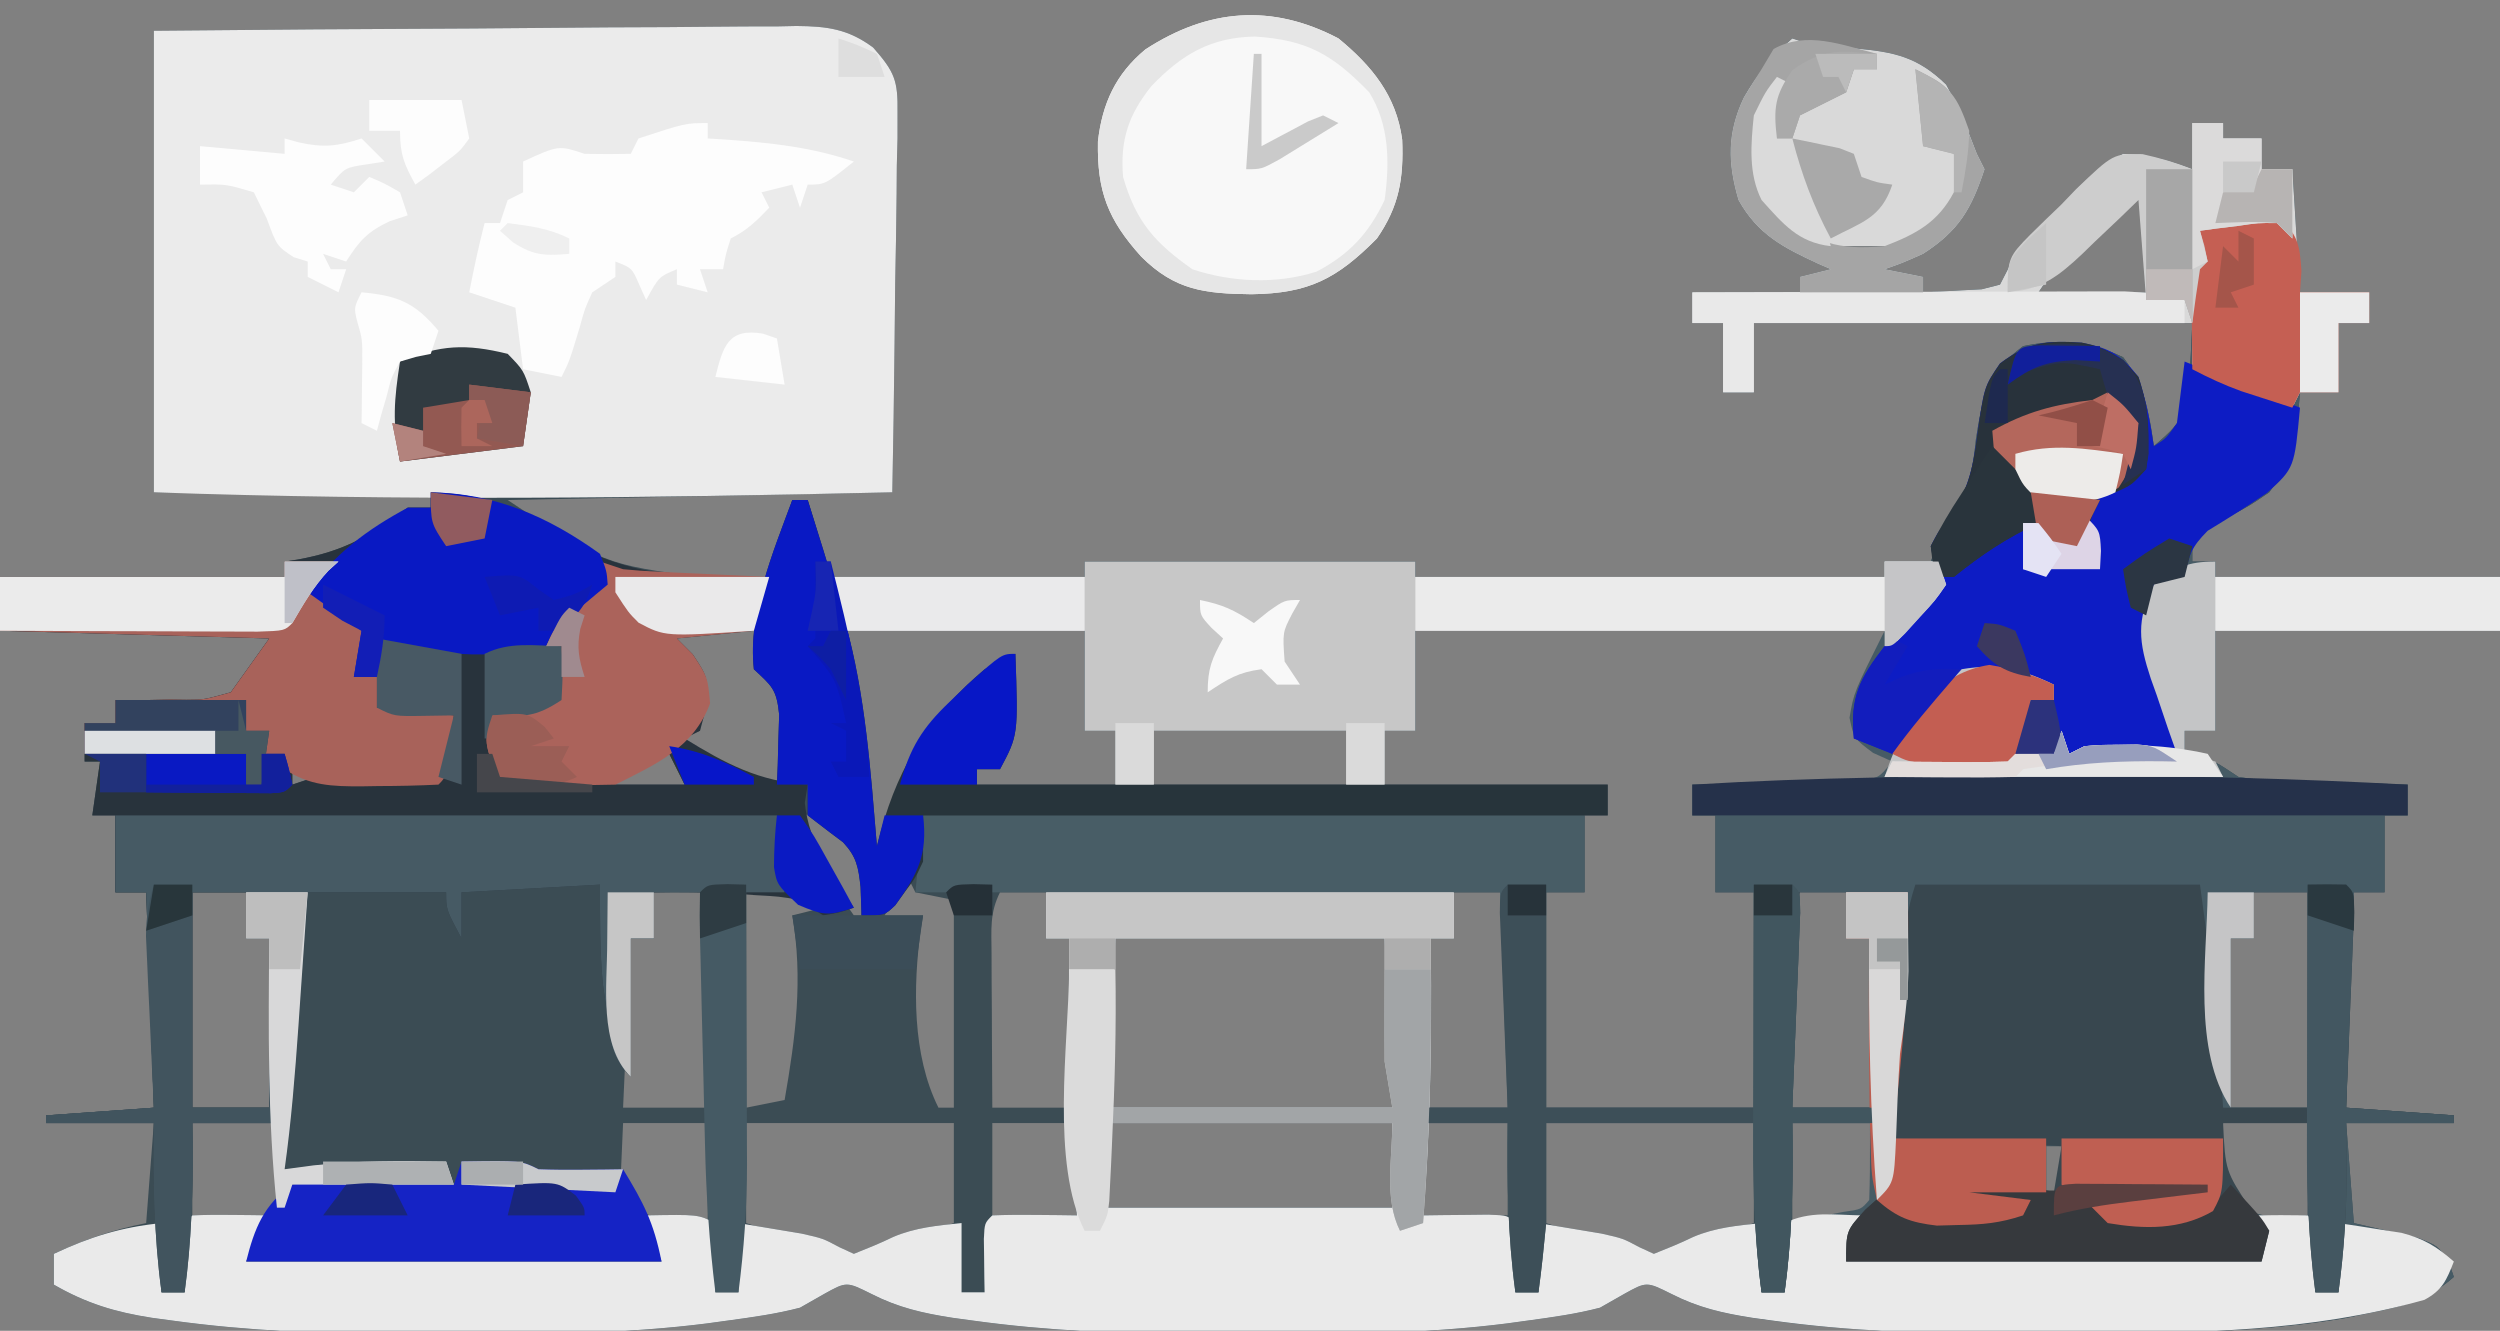 <?xml version="1.0" encoding="UTF-8"?>
<svg version="1.1" xmlns="http://www.w3.org/2000/svg" width="325" height="173">
<rect width="100%" height="100%" fill="#808080" stroke="none"/>
<path d="M0 0 C22.22 -0.201 22.22 -0.201 31.699 -0.244 C38.165 -0.274 44.63 -0.309 51.095 -0.377 C56.308 -0.432 61.521 -0.461 66.734 -0.474 C68.722 -0.484 70.71 -0.502 72.698 -0.529 C75.485 -0.565 78.27 -0.57 81.057 -0.568 C81.877 -0.586 82.697 -0.604 83.542 -0.622 C87.534 -0.586 90.261 -0.237 93.516 2.184 C96.311 5.353 96.738 6.473 96.681 10.616 C96.68 12.268 96.68 12.268 96.68 13.952 C96.649 15.129 96.618 16.307 96.586 17.52 C96.577 18.733 96.569 19.947 96.56 21.197 C96.527 25.07 96.451 28.941 96.375 32.812 C96.345 35.439 96.318 38.066 96.293 40.693 C96.232 47.13 96.115 53.563 96 60 C79.5 60.33 63 60.66 46 61 C58.481 69.352 58.481 69.352 71.438 71.062 C72.276 71.07 73.115 71.077 73.979 71.084 C75.986 71.095 77.993 71.054 80 71 C80.99 67.7 81.98 64.4 83 61 C83.66 61 84.32 61 85 61 C85.99 64.3 86.98 67.6 88 71 C98.89 71 109.78 71 121 71 C121 70.34 121 69.68 121 69 C135.19 69 149.38 69 164 69 C164 69.66 164 70.32 164 71 C184.13 71 204.26 71 225 71 C225 70.34 225 69.68 225 69 C226.98 69 228.96 69 231 69 C231.268 68.278 231.536 67.556 231.812 66.812 C233 64 233 64 234.52 61.695 C236.171 58.689 236.517 56.455 236.875 53.062 C237.748 47.447 238.378 44.467 243 41 C247.767 40.012 251.612 40.335 256 42.438 C258.788 46.01 259.367 49.578 260 54 C264.443 50.149 264.443 50.149 265 38 C246.19 38 227.38 38 208 38 C208 40.97 208 43.94 208 47 C206.68 47 205.36 47 204 47 C204 44.03 204 41.06 204 38 C202.68 38 201.36 38 200 38 C200 36.68 200 35.36 200 34 C204.62 34 209.24 34 214 34 C214 33.34 214 32.68 214 32 C215.98 31.505 215.98 31.505 218 31 C217.469 30.769 216.938 30.539 216.391 30.301 C211.863 28.21 208.501 26.502 206 22 C204.581 17.16 204.518 13.285 206.688 8.688 C208.412 5.677 210.349 3.272 213 1 C213.99 1.33 214.98 1.66 216 2 C217.769 2.125 219.541 2.227 221.312 2.312 C226.273 2.764 229.322 3.412 233 7 C234.606 9.912 235.83 12.892 237 16 C237.33 16.66 237.66 17.32 238 18 C236.278 23.165 234.7 25.978 230 29 C227.188 30.25 227.188 30.25 225 31 C226.65 31.33 228.3 31.66 230 32 C230 32.66 230 33.32 230 34 C231.626 33.94 233.251 33.851 234.875 33.75 C235.78 33.704 236.685 33.657 237.617 33.609 C238.797 33.308 238.797 33.308 240 33 C240.695 31.681 241.358 30.345 242 29 C244.013 26.532 246.284 24.348 248.562 22.125 C249.437 21.197 249.437 21.197 250.33 20.25 C252.174 18.465 253.691 17.129 256 16 C259.233 16.086 261.991 16.849 265 18 C265 16.02 265 14.04 265 12 C266.32 12 267.64 12 269 12 C269 12.66 269 13.32 269 14 C270.65 14 272.3 14 274 14 C274 15.32 274 16.64 274 18 C275.32 18 276.64 18 278 18 C278.33 23.28 278.66 28.56 279 34 C281.97 34 284.94 34 288 34 C288 35.32 288 36.64 288 38 C286.68 38 285.36 38 284 38 C284 40.97 284 43.94 284 47 C282.35 47 280.7 47 279 47 C278.897 48.217 278.794 49.434 278.688 50.688 C278.367 54.472 277.254 56.931 275 60 C272.52 61.695 272.52 61.695 269.812 63.125 C267.134 64.476 267.134 64.476 265 66 C265 66.99 265 67.98 265 69 C265.99 69 266.98 69 268 69 C268 69.66 268 70.32 268 71 C280.21 71 292.42 71 305 71 C305 73.31 305 75.62 305 78 C292.79 78 280.58 78 268 78 C268 82.29 268 86.58 268 91 C266.68 91 265.36 91 264 91 C264 91.99 264 92.98 264 94 C264.598 94.124 265.196 94.248 265.812 94.375 C268 95 268 95 271 97 C273.417 97.366 273.417 97.366 276.105 97.414 C277.088 97.453 278.071 97.491 279.084 97.531 C280.108 97.562 281.132 97.593 282.188 97.625 C283.223 97.664 284.259 97.702 285.326 97.742 C287.884 97.836 290.442 97.922 293 98 C293 99.32 293 100.64 293 102 C292.01 102 291.02 102 290 102 C290 105.3 290 108.6 290 112 C288.68 112 287.36 112 286 112 C285.67 121.24 285.34 130.48 285 140 C289.62 140.33 294.24 140.66 299 141 C299 141.33 299 141.66 299 142 C294.38 142 289.76 142 285 142 C285.33 146.29 285.66 150.58 286 155 C288.799 155.651 291.599 156.302 294.398 156.953 C297 158 297 158 298.352 160.109 C298.673 161.045 298.673 161.045 299 162 C295.665 164.94 292.699 165.753 288.375 166.625 C287.228 166.865 286.08 167.105 284.898 167.352 C276.621 168.728 268.425 169.166 260.043 169.203 C259.019 169.209 257.996 169.215 256.941 169.22 C254.782 169.23 252.623 169.236 250.464 169.24 C247.234 169.25 244.005 169.281 240.775 169.312 C230.544 169.365 220.508 169.087 210.363 167.672 C209.518 167.555 208.672 167.438 207.8 167.318 C203.952 166.715 200.768 165.985 197.29 164.208 C194.053 162.594 194.053 162.594 191.146 164.208 C190.108 164.8 189.07 165.391 188 166 C184.922 166.806 181.807 167.237 178.656 167.664 C177.742 167.79 176.828 167.916 175.887 168.046 C165.814 169.318 155.775 169.453 145.634 169.391 C142.502 169.375 139.371 169.391 136.238 169.41 C126.204 169.421 116.354 169.044 106.406 167.664 C105.558 167.548 104.709 167.432 103.835 167.312 C99.973 166.712 96.777 165.992 93.287 164.208 C90.053 162.594 90.053 162.594 87.146 164.208 C86.108 164.8 85.07 165.391 84 166 C80.922 166.806 77.807 167.237 74.656 167.664 C73.742 167.79 72.828 167.916 71.887 168.046 C61.814 169.318 51.775 169.453 41.634 169.391 C38.502 169.375 35.371 169.391 32.238 169.41 C22.183 169.421 12.312 169.04 2.344 167.664 C1.487 167.548 0.63 167.432 -0.253 167.312 C-5.006 166.576 -8.777 165.44 -13 163 C-13 161.68 -13 160.36 -13 159 C-8.797 157.104 -5.601 155.92 -1 155 C-0.67 150.71 -0.34 146.42 0 142 C-4.62 142 -9.24 142 -14 142 C-14 141.67 -14 141.34 -14 141 C-9.38 140.67 -4.76 140.34 0 140 C-0.495 126.14 -0.495 126.14 -1 112 C-2.32 112 -3.64 112 -5 112 C-5 108.7 -5 105.4 -5 102 C-5.99 102 -6.98 102 -8 102 C-7.67 99.69 -7.34 97.38 -7 95 C-7.66 95 -8.32 95 -9 95 C-9 93.35 -9 91.7 -9 90 C-7.68 90 -6.36 90 -5 90 C-5 89.01 -5 88.02 -5 87 C-3.975 87.009 -2.95 87.018 -1.895 87.027 C-0.534 86.999 0.827 86.969 2.188 86.938 C2.861 86.948 3.535 86.959 4.229 86.971 C6.551 86.958 6.551 86.958 10 86 C11.65 83.69 13.3 81.38 15 79 C3.45 78.67 -8.1 78.34 -20 78 C-20 75.69 -20 73.38 -20 71 C-7.79 71 4.42 71 17 71 C17 70.34 17 69.68 17 69 C17.853 68.87 17.853 68.87 18.723 68.738 C24.735 67.644 28.163 65.676 33 62 C33.99 62 34.98 62 36 62 C36 61.34 36 60.68 36 60 C24.12 60 12.24 60 0 60 C0 40.2 0 20.4 0 0 Z M207 12 C207 13.98 207 15.96 207 18 C207.33 18 207.66 18 208 18 C208 16.02 208 14.04 208 12 C207.67 12 207.34 12 207 12 Z M235 18 C236 20 236 20 236 20 Z M252 26.375 C251.441 26.883 250.881 27.391 250.305 27.914 C247.247 30.633 247.247 30.633 245 34 C249.62 34 254.24 34 259 34 C259 29.71 259 25.42 259 21 C256.577 21 253.801 24.715 252 26.375 Z M219 28 C219 28.33 219 28.66 219 29 C220.98 29 222.96 29 225 29 C225 28.67 225 28.34 225 28 C223.02 28 221.04 28 219 28 Z M67 78 C67.99 79.268 67.99 79.268 69 80.562 C71.253 84.434 71.352 86.603 71 91 C70.01 91.33 69.02 91.66 68 92 C71.909 95.157 75.861 98 81 98 C81.249 96.065 81.474 94.127 81.688 92.188 C81.879 90.569 81.879 90.569 82.074 88.918 C82.317 86.008 82.317 86.008 80.582 84.426 C80.06 83.955 79.538 83.485 79 83 C78.67 81.35 78.34 79.7 78 78 C74.37 78 70.74 78 67 78 Z M90 78 C90.66 82.95 91.32 87.9 92 93 C92.255 96.324 92.485 99.612 92.625 102.938 C92.664 103.728 92.702 104.519 92.742 105.334 C92.834 107.222 92.918 109.111 93 111 C93.33 111 93.66 111 94 111 C94.242 109.987 94.485 108.974 94.734 107.93 C95.072 106.578 95.411 105.226 95.75 103.875 C95.986 102.877 95.986 102.877 96.227 101.859 C97.989 94.945 101.306 90.268 106.75 85.625 C107.549 84.937 108.348 84.248 109.172 83.539 C109.775 83.031 110.378 82.523 111 82 C111.027 83.417 111.047 84.833 111.062 86.25 C111.074 87.039 111.086 87.828 111.098 88.641 C111.002 90.963 110.84 92.83 110 95 C109.01 95.33 108.02 95.66 107 96 C107 96.66 107 97.32 107 98 C112.94 98 118.88 98 125 98 C125 95.69 125 93.38 125 91 C123.68 91 122.36 91 121 91 C121 86.71 121 82.42 121 78 C110.77 78 100.54 78 90 78 Z M164 78 C164 82.29 164 86.58 164 91 C162.68 91 161.36 91 160 91 C160 93.31 160 95.62 160 98 C169.57 98 179.14 98 189 98 C189 99.32 189 100.64 189 102 C188.01 102 187.02 102 186 102 C186 105.3 186 108.6 186 112 C184.35 112 182.7 112 181 112 C181 121.24 181 130.48 181 140 C189.91 140 198.82 140 208 140 C208 130.76 208 121.52 208 112 C206.35 112 204.7 112 203 112 C203 108.7 203 105.4 203 102 C202.01 102 201.02 102 200 102 C200 100.68 200 99.36 200 98 C200.706 98.021 201.412 98.042 202.14 98.063 C205.343 98.147 208.546 98.199 211.75 98.25 C212.861 98.284 213.972 98.317 215.117 98.352 C216.722 98.371 216.722 98.371 218.359 98.391 C219.836 98.422 219.836 98.422 221.343 98.454 C224.696 97.881 225.859 96.567 228 94 C226.02 93.34 224.04 92.68 222 92 C221.668 87.246 222.434 84.956 225 81 C225 80.01 225 79.02 225 78 C204.87 78 184.74 78 164 78 Z M130 91 C130 93.31 130 95.62 130 98 C138.25 98 146.5 98 155 98 C155 95.69 155 93.38 155 91 C146.75 91 138.5 91 130 91 Z M60 97 C60 97.33 60 97.66 60 98 C62.97 98 65.94 98 69 98 C68.34 96.68 67.68 95.36 67 94 C64.628 94 62.071 95.942 60 97 Z M18 96 C18 96.66 18 97.32 18 98 C18.99 97.67 19.98 97.34 21 97 C20.01 96.67 19.02 96.34 18 96 Z M84 102 C85.624 106.724 88.11 110.942 91 115 C91.33 115 91.66 115 92 115 C92.607 109.031 92.607 109.031 89.688 104 C87.157 101.701 87.157 101.701 84 102 Z M98 110 C96.515 112.475 96.515 112.475 95 115 C96.65 115 98.3 115 100 115 C99.905 115.571 99.809 116.142 99.711 116.73 C98.692 124.186 98.558 133.116 102 140 C102.66 140 103.32 140 104 140 C104 131.09 104 122.18 104 113 C102.35 112.67 100.7 112.34 99 112 C98.67 111.34 98.34 110.68 98 110 Z M5 112 C5 121.24 5 130.48 5 140 C8.3 140 11.6 140 15 140 C15 132.74 15 125.48 15 118 C14.01 118 13.02 118 12 118 C12 116.02 12 114.04 12 112 C9.69 112 7.38 112 5 112 Z M65 112 C65 113.98 65 115.96 65 118 C64.01 118 63.02 118 62 118 C61.67 125.26 61.34 132.52 61 140 C64.63 140 68.26 140 72 140 C72.027 136.458 72.047 132.917 72.062 129.375 C72.071 128.376 72.079 127.377 72.088 126.348 C72.104 121.45 72.043 116.813 71 112 C69.02 112 67.04 112 65 112 Z M77 112 C77 121.24 77 130.48 77 140 C78.65 139.67 80.3 139.34 82 139 C83.434 130.777 84.411 123.275 83 115 C84.32 114.67 85.64 114.34 87 114 C83.63 111.353 83.63 111.353 77 112 Z M110 112 C108.643 114.714 108.888 116.848 108.902 119.883 C108.906 121.049 108.909 122.216 108.912 123.418 C108.92 124.641 108.929 125.865 108.938 127.125 C108.942 128.356 108.947 129.587 108.951 130.855 C108.963 133.904 108.979 136.952 109 140 C112.63 140 116.26 140 120 140 C119.67 132.74 119.34 125.48 119 118 C118.01 118 117.02 118 116 118 C116 116.02 116 114.04 116 112 C114.02 112 112.04 112 110 112 Z M169 112 C169 113.98 169 115.96 169 118 C168.01 118 167.02 118 166 118 C165.67 125.26 165.34 132.52 165 140 C168.63 140 172.26 140 176 140 C176.029 135.708 176.047 131.417 176.062 127.125 C176.071 125.902 176.079 124.678 176.088 123.418 C176.091 122.251 176.094 121.085 176.098 119.883 C176.103 118.804 176.108 117.725 176.114 116.614 C176.179 114.018 176.179 114.018 175 112 C173.02 112 171.04 112 169 112 Z M214 112 C212.746 117.786 212.888 123.489 212.938 129.375 C212.942 130.397 212.947 131.419 212.951 132.473 C212.963 134.982 212.981 137.491 213 140 C216.63 140 220.26 140 224 140 C223.67 132.74 223.34 125.48 223 118 C222.01 118 221.02 118 220 118 C220 116.02 220 114.04 220 112 C218.02 112 216.04 112 214 112 Z M273 112 C273 113.98 273 115.96 273 118 C272.01 118 271.02 118 270 118 C270 125.26 270 132.52 270 140 C273.3 140 276.6 140 280 140 C280 130.76 280 121.52 280 112 C277.69 112 275.38 112 273 112 Z M125 118 C124.67 125.26 124.34 132.52 124 140 C136.21 140 148.42 140 161 140 C160.67 132.74 160.34 125.48 160 118 C148.45 118 136.9 118 125 118 Z M5 142 C5 145.96 5 149.92 5 154 C10.002 154.092 10.002 154.092 15 154 C16.286 152.94 16.286 152.94 16.098 150.496 C16.086 149.487 16.074 148.477 16.062 147.438 C16.042 145.643 16.021 143.849 16 142 C12.37 142 8.74 142 5 142 Z M61 142 C60.938 143.423 60.876 144.846 60.812 146.312 C60.778 147.113 60.743 147.914 60.707 148.738 C60.825 151.046 60.825 151.046 62.25 152.75 C64.32 154.229 65.668 154.481 68.188 154.688 C70.075 154.842 70.075 154.842 72 155 C72 150.71 72 146.42 72 142 C68.37 142 64.74 142 61 142 Z M77 142 C77 146.29 77 150.58 77 155 C78.98 155.66 80.96 156.32 83 157 C84.314 157.602 85.626 158.205 86.938 158.812 C90.365 160.118 90.877 160.04 94.625 158.812 C96.296 157.915 96.296 157.915 98 157 C99.98 156.34 101.96 155.68 104 155 C104 150.71 104 146.42 104 142 C95.09 142 86.18 142 77 142 Z M109 142 C109 145.96 109 149.92 109 154 C112.63 154 116.26 154 120 154 C120 150.04 120 146.08 120 142 C116.37 142 112.74 142 109 142 Z M124 142 C124 145.63 124 149.26 124 153 C136.21 153 148.42 153 161 153 C161 149.37 161 145.74 161 142 C148.79 142 136.58 142 124 142 Z M165 142 C165 145.96 165 149.92 165 154 C168.63 154 172.26 154 176 154 C176 150.04 176 146.08 176 142 C172.37 142 168.74 142 165 142 Z M181 142 C181 146.29 181 150.58 181 155 C182.98 155.66 184.96 156.32 187 157 C188.314 157.602 189.626 158.205 190.938 158.812 C194.365 160.118 194.877 160.04 198.625 158.812 C200.296 157.915 200.296 157.915 202 157 C203.98 156.34 205.96 155.68 208 155 C208 150.71 208 146.42 208 142 C199.09 142 190.18 142 181 142 Z M213 142 C213 146.29 213 150.58 213 155 C214.444 154.876 215.887 154.752 217.375 154.625 C218.187 154.555 218.999 154.486 219.836 154.414 C222.203 154.171 222.203 154.171 224 152 C224.243 149.56 224.243 149.56 224.125 146.875 C224.084 145.266 224.042 143.657 224 142 C220.37 142 216.74 142 213 142 Z M269 142 C268.503 147.553 268.503 147.553 270.562 152.5 C273.82 154.505 276.248 154.289 280 154 C280 150.04 280 146.08 280 142 C276.37 142 272.74 142 269 142 Z M246 145 C246 146.98 246 148.96 246 151 C246.99 151.495 246.99 151.495 248 152 C248 149.69 248 147.38 248 145 C247.34 145 246.68 145 246 145 Z M39 148 C40 151 40 151 40 151 Z " fill="#3B4C54" transform="translate(20,4)"/>
<path d="M0 0 C0.99 0.33 1.98 0.66 3 1 C4.769 1.125 6.541 1.227 8.312 1.312 C13.273 1.764 16.322 2.412 20 6 C21.606 8.912 22.83 11.892 24 15 C24.33 15.66 24.66 16.32 25 17 C23.278 22.165 21.7 24.978 17 28 C14.188 29.25 14.188 29.25 12 30 C13.65 30.33 15.3 30.66 17 31 C17 31.66 17 32.32 17 33 C18.626 32.94 20.251 32.851 21.875 32.75 C22.78 32.704 23.685 32.657 24.617 32.609 C25.404 32.408 26.19 32.207 27 32 C27.695 30.681 28.358 29.345 29 28 C31.013 25.532 33.284 23.348 35.562 21.125 C36.437 20.197 36.437 20.197 37.33 19.25 C39.174 17.465 40.691 16.129 43 15 C46.233 15.086 48.991 15.849 52 17 C52 15.02 52 13.04 52 11 C53.32 11 54.64 11 56 11 C56 11.66 56 12.32 56 13 C57.65 13 59.3 13 61 13 C61 14.32 61 15.64 61 17 C62.32 17 63.64 17 65 17 C65.33 22.28 65.66 27.56 66 33 C68.97 33 71.94 33 75 33 C75 34.32 75 35.64 75 37 C73.68 37 72.36 37 71 37 C71 39.97 71 42.94 71 46 C69.35 46 67.7 46 66 46 C65.897 47.217 65.794 48.434 65.688 49.688 C65.367 53.472 64.254 55.931 62 59 C59.52 60.695 59.52 60.695 56.812 62.125 C54.134 63.476 54.134 63.476 52 65 C52 65.99 52 66.98 52 68 C52.99 68 53.98 68 55 68 C55 68.66 55 69.32 55 70 C67.21 70 79.42 70 92 70 C92 72.31 92 74.62 92 77 C79.79 77 67.58 77 55 77 C55 81.29 55 85.58 55 90 C53.68 90 52.36 90 51 90 C51 90.99 51 91.98 51 93 C51.598 93.124 52.196 93.248 52.812 93.375 C55 94 55 94 58 96 C60.417 96.366 60.417 96.366 63.105 96.414 C64.088 96.453 65.071 96.491 66.084 96.531 C67.108 96.562 68.132 96.593 69.188 96.625 C70.223 96.664 71.259 96.702 72.326 96.742 C74.884 96.836 77.442 96.922 80 97 C80 98.32 80 99.64 80 101 C79.01 101 78.02 101 77 101 C77 104.3 77 107.6 77 111 C75.68 111 74.36 111 73 111 C72.67 120.24 72.34 129.48 72 139 C76.62 139.33 81.24 139.66 86 140 C86 140.33 86 140.66 86 141 C81.38 141 76.76 141 72 141 C72.33 145.29 72.66 149.58 73 154 C75.799 154.651 78.599 155.302 81.398 155.953 C84 157 84 157 85.352 159.109 C85.673 160.045 85.673 160.045 86 161 C82.665 163.94 79.699 164.753 75.375 165.625 C74.228 165.865 73.08 166.105 71.898 166.352 C63.621 167.728 55.425 168.166 47.043 168.203 C46.019 168.209 44.996 168.215 43.941 168.22 C41.782 168.23 39.623 168.236 37.464 168.24 C34.234 168.25 31.005 168.281 27.775 168.312 C17.544 168.365 7.508 168.087 -2.637 166.672 C-3.482 166.555 -4.328 166.438 -5.2 166.318 C-9.048 165.715 -12.232 164.985 -15.71 163.208 C-18.947 161.594 -18.947 161.594 -21.854 163.208 C-22.892 163.8 -23.93 164.391 -25 165 C-28.078 165.806 -31.193 166.237 -34.344 166.664 C-35.258 166.79 -36.172 166.916 -37.113 167.046 C-47.186 168.318 -57.225 168.453 -67.366 168.391 C-70.498 168.375 -73.629 168.391 -76.762 168.41 C-86.796 168.421 -96.646 168.044 -106.594 166.664 C-107.442 166.548 -108.291 166.432 -109.165 166.312 C-113.027 165.712 -116.223 164.992 -119.713 163.208 C-122.947 161.594 -122.947 161.594 -125.854 163.208 C-126.892 163.8 -127.93 164.391 -129 165 C-132.078 165.806 -135.193 166.237 -138.344 166.664 C-139.258 166.79 -140.172 166.916 -141.113 167.046 C-151.186 168.318 -161.225 168.453 -171.366 168.391 C-174.498 168.375 -177.629 168.391 -180.762 168.41 C-190.817 168.421 -200.688 168.04 -210.656 166.664 C-211.513 166.548 -212.37 166.432 -213.253 166.312 C-218.006 165.576 -221.777 164.44 -226 162 C-226 160.68 -226 159.36 -226 158 C-221.256 155.773 -217.277 154.539 -212 154 C-212 156.97 -212 159.94 -212 163 C-211.01 163 -210.02 163 -209 163 C-209.012 162.362 -209.023 161.724 -209.035 161.066 C-209.044 160.24 -209.053 159.414 -209.062 158.562 C-209.074 157.739 -209.086 156.915 -209.098 156.066 C-209 154 -209 154 -208 153 C-206.314 152.928 -204.625 152.916 -202.938 152.938 C-202.018 152.947 -201.099 152.956 -200.152 152.965 C-199.442 152.976 -198.732 152.988 -198 153 C-198.99 154.98 -199.98 156.96 -201 159 C-183.18 159 -165.36 159 -147 159 C-147.66 157.02 -148.32 155.04 -149 153 C-142.25 152.875 -142.25 152.875 -140 154 C-140 156.97 -140 159.94 -140 163 C-139.01 163 -138.02 163 -137 163 C-137 160.03 -137 157.06 -137 154 C-135.249 154.284 -133.499 154.577 -131.75 154.875 C-130.288 155.119 -130.288 155.119 -128.797 155.367 C-126 156 -126 156 -123.848 157.152 C-122.933 157.572 -122.933 157.572 -122 158 C-120.274 157.316 -118.55 156.62 -116.883 155.805 C-114.011 154.577 -111.085 154.315 -108 154 C-108 156.97 -108 159.94 -108 163 C-107.01 163 -106.02 163 -105 163 C-105.012 162.362 -105.023 161.724 -105.035 161.066 C-105.044 160.24 -105.053 159.414 -105.062 158.562 C-105.074 157.739 -105.086 156.915 -105.098 156.066 C-105 154 -105 154 -104 153 C-102.147 152.928 -100.292 152.916 -98.438 152.938 C-97.426 152.947 -96.414 152.956 -95.371 152.965 C-94.197 152.982 -94.197 152.982 -93 153 C-93.072 152.161 -93.144 151.322 -93.219 150.457 C-94.08 139.297 -94.105 128.188 -94 117 C-94.99 117 -95.98 117 -97 117 C-97 115.02 -97 113.04 -97 111 C-79.51 111 -62.02 111 -44 111 C-44 112.98 -44 114.96 -44 117 C-44.99 117 -45.98 117 -47 117 C-46.995 117.558 -46.99 118.115 -46.984 118.69 C-46.891 130.178 -47.015 141.549 -48 153 C-47.218 152.988 -46.435 152.977 -45.629 152.965 C-44.617 152.956 -43.605 152.947 -42.562 152.938 C-41.553 152.926 -40.544 152.914 -39.504 152.902 C-37 153 -37 153 -36 154 C-35.928 155.519 -35.916 157.042 -35.938 158.562 C-35.947 159.389 -35.956 160.215 -35.965 161.066 C-35.982 162.024 -35.982 162.024 -36 163 C-35.01 163 -34.02 163 -33 163 C-33 160.03 -33 157.06 -33 154 C-31.249 154.284 -29.499 154.577 -27.75 154.875 C-26.288 155.119 -26.288 155.119 -24.797 155.367 C-22 156 -22 156 -19.848 157.152 C-19.238 157.432 -18.628 157.712 -18 158 C-16.274 157.316 -14.55 156.62 -12.883 155.805 C-10.011 154.577 -7.085 154.315 -4 154 C-4 156.97 -4 159.94 -4 163 C-3.01 163 -2.02 163 -1 163 C-1 160.03 -1 157.06 -1 154 C-0.29 153.867 0.421 153.734 1.152 153.598 C2.531 153.333 2.531 153.333 3.938 153.062 C4.854 152.888 5.771 152.714 6.715 152.535 C8.953 152.223 8.953 152.223 10 151 C10.088 148.479 10.115 145.986 10.098 143.465 C10.096 142.712 10.095 141.958 10.093 141.182 C10.088 138.767 10.075 136.352 10.062 133.938 C10.057 132.304 10.053 130.671 10.049 129.037 C10.038 125.025 10.021 121.012 10 117 C9.01 117 8.02 117 7 117 C7 115.02 7 113.04 7 111 C1.39 111 -4.22 111 -10 111 C-10 107.7 -10 104.4 -10 101 C-10.99 101 -11.98 101 -13 101 C-13 99.68 -13 98.36 -13 97 C-12.283 96.98 -11.567 96.96 -10.829 96.94 C-7.594 96.845 -4.359 96.735 -1.125 96.625 C0.003 96.594 1.131 96.563 2.293 96.531 C3.369 96.493 4.446 96.454 5.555 96.414 C6.55 96.383 7.545 96.351 8.57 96.319 C11.179 96.228 11.179 96.228 13 94 C12.175 93.629 11.35 93.257 10.5 92.875 C8 91 8 91 7.438 88.312 C8 85 8 85 12 77 C-8.13 77 -28.26 77 -49 77 C-49 81.29 -49 85.58 -49 90 C-50.32 90 -51.64 90 -53 90 C-53 92.31 -53 94.62 -53 97 C-54.65 97 -56.3 97 -58 97 C-58 94.69 -58 92.38 -58 90 C-66.25 90 -74.5 90 -83 90 C-83 92.31 -83 94.62 -83 97 C-84.65 97 -86.3 97 -88 97 C-88 94.69 -88 92.38 -88 90 C-89.32 90 -90.64 90 -92 90 C-92 85.71 -92 81.42 -92 77 C-102.56 77 -113.12 77 -124 77 C-124.495 73.535 -124.495 73.535 -125 70 C-114.11 70 -103.22 70 -92 70 C-92 69.34 -92 68.68 -92 68 C-77.81 68 -63.62 68 -49 68 C-49 68.66 -49 69.32 -49 70 C-28.87 70 -8.74 70 12 70 C12 69.34 12 68.68 12 68 C13.98 68 15.96 68 18 68 C18.268 67.278 18.536 66.556 18.812 65.812 C20 63 20 63 21.52 60.695 C23.171 57.689 23.517 55.455 23.875 52.062 C24.748 46.447 25.378 43.467 30 40 C34.767 39.012 38.612 39.335 43 41.438 C45.788 45.01 46.367 48.578 47 53 C51.443 49.149 51.443 49.149 52 37 C33.19 37 14.38 37 -5 37 C-5 39.97 -5 42.94 -5 46 C-6.32 46 -7.64 46 -9 46 C-9 43.03 -9 40.06 -9 37 C-10.32 37 -11.64 37 -13 37 C-13 35.68 -13 34.36 -13 33 C-8.38 33 -3.76 33 1 33 C1 32.34 1 31.68 1 31 C2.98 30.505 2.98 30.505 5 30 C4.469 29.769 3.938 29.539 3.391 29.301 C-1.137 27.21 -4.499 25.502 -7 21 C-8.419 16.16 -8.482 12.285 -6.312 7.688 C-4.588 4.677 -2.651 2.272 0 0 Z M-6 11 C-6 12.98 -6 14.96 -6 17 C-5.67 17 -5.34 17 -5 17 C-5 15.02 -5 13.04 -5 11 C-5.33 11 -5.66 11 -6 11 Z M22 17 C23 19 23 19 23 19 Z M39 25.375 C38.441 25.883 37.881 26.391 37.305 26.914 C34.247 29.633 34.247 29.633 32 33 C36.62 33 41.24 33 46 33 C46 28.71 46 24.42 46 20 C43.577 20 40.801 23.715 39 25.375 Z M6 27 C6 27.33 6 27.66 6 28 C7.98 28 9.96 28 12 28 C12 27.67 12 27.34 12 27 C10.02 27 8.04 27 6 27 Z M60 111 C60 112.98 60 114.96 60 117 C59.01 117 58.02 117 57 117 C57 124.26 57 131.52 57 139 C60.3 139 63.6 139 67 139 C67 129.76 67 120.52 67 111 C64.69 111 62.38 111 60 111 Z M-88 117 C-88.33 124.26 -88.66 131.52 -89 139 C-76.79 139 -64.58 139 -52 139 C-52.33 131.74 -52.66 124.48 -53 117 C-64.55 117 -76.1 117 -88 117 Z M-89 141 C-89 144.63 -89 148.26 -89 152 C-76.79 152 -64.58 152 -52 152 C-52 148.37 -52 144.74 -52 141 C-64.21 141 -76.42 141 -89 141 Z M56 141 C55.503 146.553 55.503 146.553 57.562 151.5 C60.82 153.505 63.248 153.289 67 153 C67 149.04 67 145.08 67 141 C63.37 141 59.74 141 56 141 Z M33 144 C33 145.98 33 147.96 33 150 C33.99 150.495 33.99 150.495 35 151 C35 148.69 35 146.38 35 144 C34.34 144 33.68 144 33 144 Z " fill="#465B65" transform="translate(233,5)"/>
<path d="M0 0 C22.22 -0.201 22.22 -0.201 31.699 -0.244 C38.165 -0.274 44.63 -0.309 51.095 -0.377 C56.308 -0.432 61.521 -0.461 66.734 -0.474 C68.722 -0.484 70.71 -0.502 72.698 -0.529 C75.485 -0.565 78.27 -0.57 81.057 -0.568 C81.877 -0.586 82.697 -0.604 83.542 -0.622 C87.534 -0.586 90.261 -0.237 93.516 2.184 C96.311 5.353 96.738 6.473 96.681 10.616 C96.68 12.268 96.68 12.268 96.68 13.952 C96.649 15.129 96.618 16.307 96.586 17.52 C96.577 18.733 96.569 19.947 96.56 21.197 C96.527 25.07 96.451 28.941 96.375 32.812 C96.345 35.439 96.318 38.066 96.293 40.693 C96.227 47.13 96.126 53.565 96 60 C63.947 60.753 32.048 61.131 0 60 C0 40.2 0 20.4 0 0 Z " fill="#EBEBEB" transform="translate(20,4)"/>
<path d="M0 0 C6.752 0.239 10.85 1.747 16.375 5.5 C25.262 11.08 33.732 11.279 44 11 C43.34 13.31 42.68 15.62 42 18 C38.7 18.33 35.4 18.66 32 19 C32.681 19.681 33.361 20.361 34.062 21.062 C36 24 36 24 35.875 27.75 C35.586 28.823 35.297 29.895 35 31 C34.34 31.33 33.68 31.66 33 32 C38.35 35.288 42.684 37.597 49 38 C48.876 38.784 48.752 39.568 48.625 40.375 C49.182 45.761 52.048 49.555 55 54 C53.188 54.625 53.188 54.625 51 55 C49.515 54.01 49.515 54.01 48 53 C45.27 52.538 45.27 52.538 42.25 52.375 C41.188 52.302 40.126 52.228 39.031 52.152 C35.674 51.984 32.36 51.924 29 52 C29 53.98 29 55.96 29 58 C28.01 58 27.02 58 26 58 C26 63.94 26 69.88 26 76 C23.279 73.279 23.39 71.225 22.875 67.438 C22.707 66.261 22.54 65.084 22.367 63.871 C21.962 59.598 22 55.292 22 51 C16.06 51.33 10.12 51.66 4 52 C4 53.98 4 55.96 4 58 C2 54.25 2 54.25 2 52 C-3.94 52 -9.88 52 -16 52 C-16.133 53.928 -16.266 55.857 -16.402 57.844 C-16.581 60.396 -16.759 62.948 -16.938 65.5 C-17.025 66.768 -17.112 68.037 -17.201 69.344 C-17.641 75.592 -18.13 81.796 -19 88 C-17.762 87.835 -16.525 87.67 -15.25 87.5 C-9.5 86.849 -3.779 86.912 2 87 C2.33 87.99 2.66 88.98 3 90 C-3.93 90 -10.86 90 -18 90 C-18.495 91.485 -18.495 91.485 -19 93 C-19.33 93 -19.66 93 -20 93 C-20 89.37 -20 85.74 -20 82 C-23.63 82 -27.26 82 -31 82 C-30.988 82.834 -30.977 83.668 -30.965 84.527 C-30.912 91.117 -31.114 97.469 -32 104 C-32.99 104 -33.98 104 -35 104 C-36.001 96.617 -36.078 89.452 -36 82 C-40.62 82 -45.24 82 -50 82 C-50 81.67 -50 81.34 -50 81 C-45.38 80.67 -40.76 80.34 -36 80 C-36.495 66.14 -36.495 66.14 -37 52 C-38.32 52 -39.64 52 -41 52 C-41 48.7 -41 45.4 -41 42 C-41.99 42 -42.98 42 -44 42 C-43.67 39.69 -43.34 37.38 -43 35 C-43.66 35 -44.32 35 -45 35 C-45 33.35 -45 31.7 -45 30 C-43.68 30 -42.36 30 -41 30 C-41 29.01 -41 28.02 -41 27 C-39.463 27.014 -39.463 27.014 -37.895 27.027 C-36.534 26.999 -35.173 26.969 -33.812 26.938 C-32.802 26.954 -32.802 26.954 -31.771 26.971 C-29.449 26.958 -29.449 26.958 -26 26 C-23.525 22.535 -23.525 22.535 -21 19 C-32.55 18.67 -44.1 18.34 -56 18 C-56 15.69 -56 13.38 -56 11 C-43.79 11 -31.58 11 -19 11 C-19 10.34 -19 9.68 -19 9 C-18.432 8.914 -17.863 8.827 -17.277 8.738 C-11.265 7.644 -7.837 5.676 -3 2 C-2.01 2 -1.02 2 0 2 C0 1.34 0 0.68 0 0 Z M24 37 C24 37.33 24 37.66 24 38 C26.97 38 29.94 38 33 38 C32.34 36.68 31.68 35.36 31 34 C28.628 34 26.071 35.942 24 37 Z M-18 36 C-18 36.66 -18 37.32 -18 38 C-17.01 37.67 -16.02 37.34 -15 37 C-15.99 36.67 -16.98 36.34 -18 36 Z M-31 52 C-31 61.24 -31 70.48 -31 80 C-27.7 80 -24.4 80 -21 80 C-21 72.74 -21 65.48 -21 58 C-21.99 58 -22.98 58 -24 58 C-24 56.02 -24 54.04 -24 52 C-26.31 52 -28.62 52 -31 52 Z " fill="#28333C" transform="translate(56,64)"/>
<path d="M0 0 C17.49 0 34.98 0 53 0 C53 1.98 53 3.96 53 6 C52.01 6 51.02 6 50 6 C50.005 6.558 50.01 7.115 50.016 7.69 C50.109 19.178 49.985 30.549 49 42 C49.782 41.988 50.565 41.977 51.371 41.965 C52.383 41.956 53.395 41.947 54.438 41.938 C55.447 41.926 56.456 41.914 57.496 41.902 C60 42 60 42 61 43 C61.072 44.519 61.084 46.042 61.062 47.562 C61.053 48.389 61.044 49.215 61.035 50.066 C61.018 51.024 61.018 51.024 61 52 C61.99 52 62.98 52 64 52 C64 49.03 64 46.06 64 43 C65.751 43.284 67.501 43.577 69.25 43.875 C70.225 44.037 71.199 44.2 72.203 44.367 C75 45 75 45 77.152 46.152 C77.762 46.432 78.372 46.712 79 47 C80.726 46.316 82.45 45.62 84.117 44.805 C86.989 43.577 89.915 43.315 93 43 C93 45.97 93 48.94 93 52 C93.99 52 94.98 52 96 52 C96 49.03 96 46.06 96 43 C99.215 41.393 102.436 41.943 106 42 C105.34 43.65 104.68 45.3 104 47 C121.82 47 139.64 47 158 47 C157.67 45.35 157.34 43.7 157 42 C159.333 41.958 161.667 41.959 164 42 C165 43 165 43 165.098 45.066 C165.08 46.302 165.08 46.302 165.062 47.562 C165.053 48.389 165.044 49.215 165.035 50.066 C165.018 51.024 165.018 51.024 165 52 C165.99 52 166.98 52 168 52 C168 49.03 168 46.06 168 43 C169.752 43.257 171.502 43.531 173.25 43.812 C174.225 43.963 175.199 44.114 176.203 44.27 C179.123 45.032 180.742 46.038 183 48 C182.054 50.42 181.511 51.726 179.18 52.977 C164.355 57.148 149.296 57.347 134.011 57.316 C130.835 57.313 127.659 57.336 124.482 57.361 C114.358 57.393 104.424 57.064 94.387 55.668 C93.539 55.551 92.692 55.435 91.819 55.315 C87.964 54.713 84.773 53.989 81.288 52.208 C78.053 50.594 78.053 50.594 75.146 52.208 C74.108 52.8 73.07 53.391 72 54 C68.922 54.806 65.807 55.237 62.656 55.664 C61.742 55.79 60.828 55.916 59.887 56.046 C49.814 57.318 39.775 57.453 29.634 57.391 C26.502 57.375 23.371 57.391 20.238 57.41 C10.204 57.421 0.354 57.044 -9.594 55.664 C-10.442 55.548 -11.291 55.432 -12.165 55.312 C-16.027 54.712 -19.223 53.992 -22.713 52.208 C-25.947 50.594 -25.947 50.594 -28.854 52.208 C-29.892 52.8 -30.93 53.391 -32 54 C-35.078 54.806 -38.193 55.237 -41.344 55.664 C-42.258 55.79 -43.172 55.916 -44.113 56.046 C-54.186 57.318 -64.225 57.453 -74.366 57.391 C-77.498 57.375 -80.629 57.391 -83.762 57.41 C-93.817 57.421 -103.688 57.04 -113.656 55.664 C-114.942 55.49 -114.942 55.49 -116.253 55.312 C-121.006 54.576 -124.777 53.44 -129 51 C-129 49.68 -129 48.36 -129 47 C-124.256 44.773 -120.277 43.539 -115 43 C-115 45.97 -115 48.94 -115 52 C-114.01 52 -113.02 52 -112 52 C-112.012 51.362 -112.023 50.724 -112.035 50.066 C-112.044 49.24 -112.053 48.414 -112.062 47.562 C-112.074 46.739 -112.086 45.915 -112.098 45.066 C-112 43 -112 43 -111 42 C-109.314 41.928 -107.625 41.916 -105.938 41.938 C-105.018 41.947 -104.099 41.956 -103.152 41.965 C-102.442 41.976 -101.732 41.988 -101 42 C-101.99 43.98 -102.98 45.96 -104 48 C-86.18 48 -68.36 48 -50 48 C-50.99 45.03 -50.99 45.03 -52 42 C-45.25 41.875 -45.25 41.875 -43 43 C-43 45.97 -43 48.94 -43 52 C-42.01 52 -41.02 52 -40 52 C-40 49.03 -40 46.06 -40 43 C-38.249 43.284 -36.499 43.577 -34.75 43.875 C-33.288 44.119 -33.288 44.119 -31.797 44.367 C-29 45 -29 45 -26.848 46.152 C-26.238 46.432 -25.628 46.712 -25 47 C-23.274 46.316 -21.55 45.62 -19.883 44.805 C-17.011 43.577 -14.085 43.315 -11 43 C-11 45.97 -11 48.94 -11 52 C-10.01 52 -9.02 52 -8 52 C-8.012 51.362 -8.023 50.724 -8.035 50.066 C-8.044 49.24 -8.053 48.414 -8.062 47.562 C-8.074 46.739 -8.086 45.915 -8.098 45.066 C-8 43 -8 43 -7 42 C-5.147 41.928 -3.292 41.916 -1.438 41.938 C-0.426 41.947 0.586 41.956 1.629 41.965 C2.411 41.976 3.194 41.988 4 42 C3.928 41.161 3.856 40.322 3.781 39.457 C2.92 28.297 2.895 17.188 3 6 C2.01 6 1.02 6 0 6 C0 4.02 0 2.04 0 0 Z M9 6 C8.67 13.26 8.34 20.52 8 28 C20.21 28 32.42 28 45 28 C44.67 20.74 44.34 13.48 44 6 C32.45 6 20.9 6 9 6 Z M8 30 C8 33.63 8 37.26 8 41 C20.21 41 32.42 41 45 41 C45 37.37 45 33.74 45 30 C32.79 30 20.58 30 8 30 Z " fill="#EAEAEA" transform="translate(136,116)"/>
<path d="M0 0 C12.21 0 24.42 0 37 0 C39.25 16.875 39.25 16.875 39.625 22.938 C39.7 24.102 39.775 25.266 39.852 26.465 C39.901 27.301 39.95 28.138 40 29 C43.63 29 47.26 29 51 29 C51 19.43 51 9.86 51 0 C52.65 0 54.3 0 56 0 C57 1 57 1 57.022 3.684 C56.975 4.852 56.927 6.019 56.879 7.223 C56.831 8.483 56.782 9.743 56.732 11.041 C56.676 12.382 56.619 13.722 56.562 15.062 C56.509 16.407 56.457 17.751 56.404 19.096 C56.274 22.397 56.138 25.699 56 29 C62.93 29.495 62.93 29.495 70 30 C70 30.33 70 30.66 70 31 C65.38 31 60.76 31 56 31 C56.021 32.959 56.041 34.919 56.062 36.938 C56.068 42.385 55.731 47.606 55 53 C54.01 53 53.02 53 52 53 C51.001 45.635 50.897 38.427 51 31 C47.37 31 43.74 31 40 31 C40.297 37.22 40.297 37.22 43.625 42.25 C44.409 43.157 45.193 44.065 46 45 C45.67 46.32 45.34 47.64 45 49 C27.18 49 9.36 49 -9 49 C-9 45 -9 45 -6.5 42.25 C-5.675 41.508 -4.85 40.765 -4 40 C-3.182 40.735 -3.182 40.735 -2.348 41.484 C0.527 43.34 2.173 43.342 5.562 43.25 C6.988 43.227 6.988 43.227 8.441 43.203 C11.12 43.094 11.12 43.094 14 42 C9.38 41.34 4.76 40.68 0 40 C0 39.67 0 39.34 0 39 C2.062 38.973 4.125 38.954 6.188 38.938 C7.336 38.926 8.485 38.914 9.668 38.902 C12.593 38.988 15.163 39.322 18 40 C18.33 38.02 18.66 36.04 19 34 C11.74 33.67 4.48 33.34 -3 33 C-3 25.825 -2.865 19.07 -2.062 12 C-1.932 10.753 -1.932 10.753 -1.799 9.48 C-1.433 6.13 -1.071 3.212 0 0 Z " fill="#38474F" transform="translate(249,115)"/>
<path d="M0 0 C0.99 0.33 1.98 0.66 3 1 C4.769 1.125 6.541 1.227 8.312 1.312 C13.273 1.764 16.322 2.412 20 6 C21.606 8.912 22.83 11.892 24 15 C24.495 15.99 24.495 15.99 25 17 C23.278 22.165 21.7 24.978 17 28 C14.188 29.25 14.188 29.25 12 30 C13.65 30.33 15.3 30.66 17 31 C17 31.66 17 32.32 17 33 C18.626 32.94 20.251 32.851 21.875 32.75 C22.78 32.704 23.685 32.657 24.617 32.609 C25.797 32.308 25.797 32.308 27 32 C27.695 30.681 28.358 29.345 29 28 C31.013 25.532 33.284 23.348 35.562 21.125 C36.146 20.506 36.729 19.887 37.33 19.25 C39.174 17.465 40.691 16.129 43 15 C46.233 15.086 48.991 15.849 52 17 C52 15.02 52 13.04 52 11 C53.32 11 54.64 11 56 11 C56 11.66 56 12.32 56 13 C57.65 13 59.3 13 61 13 C61 14.32 61 15.64 61 17 C62.32 17 63.64 17 65 17 C65.495 24.92 65.495 24.92 66 33 C68.97 33 71.94 33 75 33 C75 34.32 75 35.64 75 37 C73.68 37 72.36 37 71 37 C71 39.97 71 42.94 71 46 C69.35 46 67.7 46 66 46 C65.505 46.99 65.505 46.99 65 48 C63.582 47.546 62.166 47.086 60.75 46.625 C59.567 46.242 59.567 46.242 58.359 45.852 C56.134 45.048 54.091 44.103 52 43 C52 41.02 52 39.04 52 37 C33.19 37 14.38 37 -5 37 C-5 39.97 -5 42.94 -5 46 C-6.32 46 -7.64 46 -9 46 C-9 43.03 -9 40.06 -9 37 C-10.32 37 -11.64 37 -13 37 C-13 35.68 -13 34.36 -13 33 C-8.38 33 -3.76 33 1 33 C1 32.34 1 31.68 1 31 C2.32 30.67 3.64 30.34 5 30 C4.469 29.769 3.938 29.539 3.391 29.301 C-1.137 27.21 -4.499 25.502 -7 21 C-8.419 16.16 -8.482 12.285 -6.312 7.688 C-4.588 4.677 -2.651 2.272 0 0 Z M-6 11 C-6 12.98 -6 14.96 -6 17 C-5.67 17 -5.34 17 -5 17 C-5 15.02 -5 13.04 -5 11 C-5.33 11 -5.66 11 -6 11 Z M22 17 C23 19 23 19 23 19 Z M39 25.375 C38.441 25.883 37.881 26.391 37.305 26.914 C34.247 29.633 34.247 29.633 32 33 C36.62 33 41.24 33 46 33 C46 28.71 46 24.42 46 20 C43.577 20 40.801 23.715 39 25.375 Z M6 27 C6 27.33 6 27.66 6 28 C7.98 28 9.96 28 12 28 C12 27.67 12 27.34 12 27 C10.02 27 8.04 27 6 27 Z " fill="#D9D9D9" transform="translate(233,5)"/>
<path d="M0 0 C14.19 0 28.38 0 43 0 C43 0.66 43 1.32 43 2 C63.13 2 83.26 2 104 2 C104 1.34 104 0.68 104 0 C106.31 0 108.62 0 111 0 C111.33 0.99 111.66 1.98 112 3 C110.566 5.043 110.566 5.043 108.562 7.188 C107.904 7.903 107.245 8.618 106.566 9.355 C106.049 9.898 105.533 10.441 105 11 C104.67 10.34 104.34 9.68 104 9 C83.87 9 63.74 9 43 9 C43 13.29 43 17.58 43 22 C41.68 22 40.36 22 39 22 C39 24.31 39 26.62 39 29 C37.35 29 35.7 29 34 29 C34 26.69 34 24.38 34 22 C25.75 22 17.5 22 9 22 C9 24.31 9 26.62 9 29 C7.35 29 5.7 29 4 29 C4 26.69 4 24.38 4 22 C2.68 22 1.36 22 0 22 C0 17.71 0 13.42 0 9 C-10.56 9 -21.12 9 -32 9 C-32.33 6.69 -32.66 4.38 -33 2 C-22.11 2 -11.22 2 0 2 C0 1.34 0 0.68 0 0 Z " fill="#C7C7C7" transform="translate(141,73)"/>
<path d="M0 0 C3.583 0.666 5.121 1.554 7.375 4.441 C8.34 7.408 8.933 10.356 9.375 13.441 C10.98 12.43 10.98 12.43 12.375 10.441 C12.705 7.801 13.035 5.161 13.375 2.441 C18.325 4.421 23.275 6.401 28.375 8.441 C27.652 16.278 27.652 16.278 24.086 19.527 C21.56 21.252 18.985 22.85 16.375 24.441 C14.236 26.58 13.948 27.574 13.375 30.441 C12.055 30.771 10.735 31.101 9.375 31.441 C8.247 36.193 8.587 39.024 10.312 43.566 C11.7 47.262 12.375 49.434 12.375 53.441 C7.755 53.441 3.135 53.441 -1.625 53.441 C-1.955 52.781 -2.285 52.121 -2.625 51.441 C-2.955 52.101 -3.285 52.761 -3.625 53.441 C-5.275 53.441 -6.925 53.441 -8.625 53.441 C-7.965 51.131 -7.305 48.821 -6.625 46.441 C-5.635 46.441 -4.645 46.441 -3.625 46.441 C-3.625 45.781 -3.625 45.121 -3.625 44.441 C-7.782 43.434 -11.373 42.793 -15.625 43.441 C-19.166 46.213 -22.596 49.384 -24.625 53.441 C-26.275 52.781 -27.925 52.121 -29.625 51.441 C-30.138 46.056 -28.92 43.666 -25.625 39.441 C-25.011 38.788 -24.398 38.134 -23.766 37.461 C-23.121 36.774 -22.477 36.087 -21.812 35.379 C-21.187 34.749 -20.562 34.118 -19.918 33.469 C-18.326 31.476 -18.326 31.476 -19.07 28.918 C-19.253 28.101 -19.436 27.283 -19.625 26.441 C-18.699 24.625 -18.699 24.625 -17.312 22.879 C-14.872 19.355 -14.156 16.561 -13.625 12.316 C-12.689 5.716 -12.689 5.716 -10.625 2.691 C-6.893 -0.108 -4.575 -0.32 0 0 Z " fill="#0D1CC4" transform="translate(270.625,44.559)"/>
<path d="M0 0 C28.38 0 56.76 0 86 0 C86 3.3 86 6.6 86 10 C84.35 10 82.7 10 81 10 C81 19.24 81 28.48 81 38 C89.91 38 98.82 38 108 38 C108 28.43 108 18.86 108 9 C109.65 9 111.3 9 113 9 C114 10 114 10 114.022 12.684 C113.975 13.852 113.927 15.019 113.879 16.223 C113.831 17.483 113.782 18.743 113.732 20.041 C113.676 21.382 113.619 22.722 113.562 24.062 C113.509 25.407 113.457 26.751 113.404 28.096 C113.274 31.397 113.139 34.699 113 38 C116.63 38 120.26 38 124 38 C124 38.66 124 39.32 124 40 C120.37 40 116.74 40 113 40 C113.012 40.834 113.023 41.668 113.035 42.527 C113.088 49.117 112.886 55.469 112 62 C111.01 62 110.02 62 109 62 C107.98 54.48 108 47.761 108 40 C99.09 40 90.18 40 81 40 C81 44.29 81 48.58 81 53 C80.717 56.005 80.406 59.009 80 62 C79.01 62 78.02 62 77 62 C76.001 54.635 75.897 47.427 76 40 C72.37 40 68.74 40 65 40 C65 39.34 65 38.68 65 38 C68.63 38 72.26 38 76 38 C75.67 28.76 75.34 19.52 75 10 C49.92 10 24.84 10 -1 10 C-0.67 6.7 -0.34 3.4 0 0 Z " fill="#485D66" transform="translate(120,106)"/>
<path d="M0 0 C28.38 0 56.76 0 86 0 C86.495 4.95 86.495 4.95 87 10 C81.39 10 75.78 10 70 10 C70 11.98 70 13.96 70 16 C69.01 16 68.02 16 67 16 C67 21.94 67 27.88 67 34 C64.279 31.279 64.39 29.225 63.875 25.438 C63.707 24.261 63.54 23.084 63.367 21.871 C62.962 17.598 63 13.292 63 9 C57.06 9.33 51.12 9.66 45 10 C45 11.98 45 13.96 45 16 C43 12.25 43 12.25 43 10 C37.06 10 31.12 10 25 10 C24.867 11.928 24.734 13.857 24.598 15.844 C24.419 18.396 24.241 20.948 24.062 23.5 C23.975 24.768 23.888 26.037 23.799 27.344 C23.359 33.592 22.87 39.796 22 46 C23.856 45.752 23.856 45.752 25.75 45.5 C31.5 44.849 37.221 44.912 43 45 C43.33 45.99 43.66 46.98 44 48 C37.07 48 30.14 48 23 48 C22.67 48.99 22.34 49.98 22 51 C21.67 51 21.34 51 21 51 C21 47.37 21 43.74 21 40 C17.37 40 13.74 40 10 40 C10.012 40.834 10.023 41.668 10.035 42.527 C10.088 49.117 9.886 55.469 9 62 C8.01 62 7.02 62 6 62 C4.999 54.617 4.922 47.452 5 40 C0.38 40 -4.24 40 -9 40 C-9 39.67 -9 39.34 -9 39 C-4.38 38.67 0.24 38.34 5 38 C4.67 28.76 4.34 19.52 4 10 C2.68 10 1.36 10 0 10 C0 6.7 0 3.4 0 0 Z M10 10 C10 19.24 10 28.48 10 38 C13.3 38 16.6 38 20 38 C20 30.74 20 23.48 20 16 C19.01 16 18.02 16 17 16 C17 14.02 17 12.04 17 10 C14.69 10 12.38 10 10 10 Z " fill="#465A64" transform="translate(15,106)"/>
<path d="M0 0 C4.343 3.571 7.534 7.451 8.285 13.172 C8.479 18.188 7.912 21.773 5 26 C-0.19 31.227 -3.821 33.146 -11.312 33.25 C-17.343 33.176 -21.249 32.758 -25.648 28.348 C-29.979 23.539 -31.385 19.893 -31.27 13.41 C-30.718 8.475 -28.952 4.612 -25.094 1.426 C-16.99 -3.85 -8.7 -4.579 0 0 Z " fill="#F8F8F8" transform="translate(174,5)"/>
<path d="M0 0 C0.66 0 1.32 0 2 0 C3.373 4.322 4.699 8.656 6 13 C6.285 13.935 6.57 14.869 6.863 15.832 C9.525 25.373 10.174 35.165 11 45 C11.17 44.348 11.34 43.695 11.516 43.023 C13.963 34.198 18.009 27.948 25 22 C27.219 20.797 27.219 20.797 29 20 C29.369 30.558 29.369 30.558 27 35 C26.01 35 25.02 35 24 35 C24 35.66 24 36.32 24 37 C51.06 37 78.12 37 106 37 C106 38.32 106 39.64 106 41 C76.63 41 47.26 41 17 41 C17 42.98 17 44.96 17 47 C16.012 49.117 16.012 49.117 14.688 50.875 C14.258 51.471 13.829 52.066 13.387 52.68 C12 54 12 54 9 54 C8.959 52.783 8.918 51.566 8.875 50.312 C8.58 47.736 8.383 46.411 6.598 44.496 C5.776 43.879 5.776 43.879 4.938 43.25 C3.483 42.136 3.483 42.136 2 41 C2 39.68 2 38.36 2 37 C0.68 37 -0.64 37 -2 37 C-1.965 36.169 -1.93 35.337 -1.895 34.48 C-1.867 33.394 -1.84 32.307 -1.812 31.188 C-1.778 30.109 -1.743 29.03 -1.707 27.918 C-2.044 24.561 -2.656 24.196 -5 22 C-5.782 14.507 -2.546 6.892 0 0 Z " fill="#27343B" transform="translate(103,65)"/>
<path d="M0 0 C2.31 0 4.62 0 7 0 C6.01 1.32 5.02 2.64 4 4 C6.31 5.65 8.62 7.3 11 9 C10.34 10.98 9.68 12.96 9 15 C9.99 15 10.98 15 12 15 C12 16.32 12 17.64 12 19 C15.3 19.33 18.6 19.66 22 20 C21.125 27.875 21.125 27.875 20 29 C17.383 29.127 14.805 29.185 12.188 29.188 C11.462 29.2 10.737 29.212 9.99 29.225 C6.17 29.235 3.236 29.149 0 27 C0 26.34 0 25.68 0 25 C-0.99 25 -1.98 25 -3 25 C-3 26.32 -3 27.64 -3 29 C-3.66 29 -4.32 29 -5 29 C-5 27.68 -5 26.36 -5 25 C-11.93 25 -18.86 25 -26 25 C-26 23.68 -26 22.36 -26 21 C-24.68 21 -23.36 21 -22 21 C-22 20.01 -22 19.02 -22 18 C-20.463 18.014 -20.463 18.014 -18.895 18.027 C-17.534 17.999 -16.173 17.969 -14.812 17.938 C-13.802 17.954 -13.802 17.954 -12.771 17.971 C-10.449 17.958 -10.449 17.958 -7 17 C-5.35 14.69 -3.7 12.38 -2 10 C-13.55 9.67 -25.1 9.34 -37 9 C-37 6.69 -37 4.38 -37 2 C-24.79 2 -12.58 2 0 2 C0 1.34 0 0.68 0 0 Z " fill="#A8625A" transform="translate(37,73)"/>
<path d="M0 0 C0 0.66 0 1.32 0 2 C12.21 2 24.42 2 37 2 C37 4.31 37 6.62 37 9 C24.79 9 12.58 9 0 9 C0 13.29 0 17.58 0 22 C-1.32 22 -2.64 22 -4 22 C-4 22.99 -4 23.98 -4 25 C-3.361 25.124 -2.721 25.247 -2.062 25.375 C-1.042 25.684 -1.042 25.684 0 26 C0.495 26.99 0.495 26.99 1 28 C-13.52 28 -28.04 28 -43 28 C-40.818 21.453 -38.511 18.034 -33 14 C-28.381 13.217 -25.184 13.971 -21 16 C-21 16.66 -21 17.32 -21 18 C-21.99 18 -22.98 18 -24 18 C-24.33 19.98 -24.66 21.96 -25 24 C-23.68 24.33 -22.36 24.66 -21 25 C-20.67 24.01 -20.34 23.02 -20 22 C-19.67 22.99 -19.34 23.98 -19 25 C-18.34 24.67 -17.68 24.34 -17 24 C-15.523 23.905 -14.042 23.87 -12.562 23.875 C-11.389 23.871 -11.389 23.871 -10.191 23.867 C-8 24 -8 24 -5 25 C-5.384 23.915 -5.768 22.829 -6.164 21.711 C-6.652 20.266 -7.139 18.821 -7.625 17.375 C-7.88 16.662 -8.135 15.949 -8.398 15.215 C-9.955 10.5 -10.329 7.643 -8 3 C-5.079 0.753 -3.704 0 0 0 Z " fill="#C4C5C6" transform="translate(288,73)"/>
<path d="M0 0 C0 0.66 0 1.32 0 2 C0.785 2.049 1.57 2.098 2.379 2.148 C8.19 2.562 13.479 3.118 19 5 C15.25 8 15.25 8 13 8 C12.67 8.99 12.34 9.98 12 11 C11.505 9.515 11.505 9.515 11 8 C9.68 8.33 8.36 8.66 7 9 C7.495 9.99 7.495 9.99 8 11 C6.366 12.708 5.131 13.935 3 15 C2.348 17.025 2.348 17.025 2 19 C1.01 19 0.02 19 -1 19 C-0.67 19.99 -0.34 20.98 0 22 C-1.32 21.67 -2.64 21.34 -4 21 C-4 20.34 -4 19.68 -4 19 C-6.331 19.959 -6.331 19.959 -8 23 C-8.289 22.361 -8.578 21.721 -8.875 21.062 C-9.828 18.848 -9.828 18.848 -12 18 C-12 18.66 -12 19.32 -12 20 C-12.99 20.66 -13.98 21.32 -15 22 C-15.973 24.112 -15.973 24.112 -16.625 26.5 C-17.959 30.918 -17.959 30.918 -19 33 C-20.65 32.67 -22.3 32.34 -24 32 C-24.33 29.36 -24.66 26.72 -25 24 C-26.98 23.34 -28.96 22.68 -31 22 C-30.412 18.976 -29.773 15.982 -29 13 C-28.34 13 -27.68 13 -27 13 C-26.67 12.01 -26.34 11.02 -26 10 C-25.34 9.67 -24.68 9.34 -24 9 C-24 7.68 -24 6.36 -24 5 C-19.375 2.875 -19.375 2.875 -16 4 C-14 4.039 -12 4.044 -10 4 C-9.67 3.34 -9.34 2.68 -9 2 C-2.889 0 -2.889 0 0 0 Z " fill="#FDFDFD" transform="translate(92,16)"/>
<path d="M0 0 C17.49 0 34.98 0 53 0 C53 1.98 53 3.96 53 6 C52.01 6 51.02 6 50 6 C50.005 6.552 50.01 7.105 50.016 7.674 C50.113 19.5 49.934 31.207 49 43 C48.01 43.33 47.02 43.66 46 44 C43.908 39.815 45 34.679 45 30 C32.79 30 20.58 30 8 30 C8 29.34 8 28.68 8 28 C20.21 28 32.42 28 45 28 C44.505 25.03 44.505 25.03 44 22 C44 16.72 44 11.44 44 6 C32.45 6 20.9 6 9 6 C9 7.32 9 8.64 9 10 C7.02 10 5.04 10 3 10 C3 8.68 3 7.36 3 6 C2.01 6 1.02 6 0 6 C0 4.02 0 2.04 0 0 Z " fill="#C6C6C6" transform="translate(136,116)"/>
<path d="M0 0 C1.65 0 3.3 0 5 0 C5 9.57 5 19.14 5 29 C13.91 29 22.82 29 32 29 C32 19.43 32 9.86 32 0 C33.65 0 35.3 0 37 0 C38 1 38 1 38.022 3.684 C37.975 4.852 37.927 6.019 37.879 7.223 C37.831 8.483 37.782 9.743 37.732 11.041 C37.676 12.382 37.619 13.722 37.562 15.062 C37.509 16.407 37.457 17.751 37.404 19.096 C37.274 22.397 37.139 25.699 37 29 C40.63 29 44.26 29 48 29 C48 29.66 48 30.32 48 31 C44.37 31 40.74 31 37 31 C37.012 31.834 37.023 32.668 37.035 33.527 C37.088 40.117 36.886 46.469 36 53 C35.01 53 34.02 53 33 53 C31.98 45.48 32 38.761 32 31 C23.09 31 14.18 31 5 31 C5 35.29 5 39.58 5 44 C4.717 47.005 4.406 50.009 4 53 C3.01 53 2.02 53 1 53 C0.001 45.635 -0.103 38.427 0 31 C-3.63 31 -7.26 31 -11 31 C-11 30.34 -11 29.68 -11 29 C-7.37 29 -3.74 29 0 29 C-0.036 28.157 -0.071 27.314 -0.108 26.446 C-0.237 23.328 -0.361 20.21 -0.482 17.092 C-0.536 15.741 -0.591 14.389 -0.648 13.038 C-0.73 11.1 -0.805 9.161 -0.879 7.223 C-0.926 6.055 -0.973 4.887 -1.022 3.684 C-1 1 -1 1 0 0 Z " fill="#3D4F58" transform="translate(196,115)"/>
<path d="M0 0 C0.99 0.33 1.98 0.66 3 1 C4.48 1.146 5.964 1.247 7.449 1.316 C8.297 1.358 9.144 1.4 10.018 1.443 C10.899 1.483 11.78 1.522 12.688 1.562 C14.027 1.627 14.027 1.627 15.393 1.693 C17.595 1.799 19.797 1.901 22 2 C21.34 4.31 20.68 6.62 20 9 C16.7 9.33 13.4 9.66 10 10 C10.681 10.681 11.361 11.361 12.062 12.062 C14 15 14 15 14.312 18.438 C12.197 24.18 7.289 26.356 2 29 C-0.552 29.072 -3.075 29.093 -5.625 29.062 C-6.331 29.058 -7.038 29.053 -7.766 29.049 C-9.51 29.037 -11.255 29.019 -13 29 C-15.125 23.375 -15.125 23.375 -14 20 C-12.152 19.27 -12.152 19.27 -9.938 18.812 C-9.204 18.654 -8.471 18.495 -7.715 18.332 C-7.149 18.222 -6.583 18.113 -6 18 C-5.67 15.69 -5.34 13.38 -5 11 C-5.66 11 -6.32 11 -7 11 C-5.855 8.084 -4.894 6.916 -2.375 4.938 C-1.591 4.298 -0.807 3.659 0 3 C0 2.01 0 1.02 0 0 Z " fill="#AB635B" transform="translate(78,73)"/>
<path d="M0 0 C7.75 -0.125 7.75 -0.125 10 1 C11.874 1.07 13.75 1.084 15.625 1.062 C16.628 1.053 17.631 1.044 18.664 1.035 C19.82 1.018 19.82 1.018 21 1 C23.657 5.371 24.97 7.852 26 13 C8.18 13 -9.64 13 -28 13 C-26.918 8.672 -25.695 5.57 -22 3 C-18.368 2.267 -14.874 2.432 -11.188 2.625 C-9.719 2.666 -9.719 2.666 -8.221 2.707 C-5.812 2.778 -3.407 2.876 -1 3 C-0.67 2.01 -0.34 1.02 0 0 Z " fill="#1523C5" transform="translate(60,151)"/>
<path d="M0 0 C8.367 0.142 15.202 3.114 22 8 C22.875 10.23 22.875 10.23 23 12 C22.506 12.41 22.013 12.82 21.504 13.242 C20.543 14.05 20.543 14.05 19.562 14.875 C18.605 15.676 18.605 15.676 17.629 16.492 C15.892 17.922 15.892 17.922 15 20 C7.269 21.886 0.503 21.144 -7 19 C-7 20.65 -7 22.3 -7 24 C-7.99 24 -8.98 24 -10 24 C-9.67 22.02 -9.34 20.04 -9 18 C-11.31 16.35 -13.62 14.7 -16 13 C-12.657 8.058 -8.215 4.795 -3 2 C-2.01 2 -1.02 2 0 2 C0 1.34 0 0.68 0 0 Z " fill="#0919C3" transform="translate(56,64)"/>
<path d="M0 0 C3.344 0.653 5.137 1.933 7.379 4.465 C8.721 8.491 8.967 12.255 8.379 16.465 C6.504 18.527 6.504 18.527 4.379 19.465 C3.719 19.465 3.059 19.465 2.379 19.465 C1.719 21.445 1.059 23.425 0.379 25.465 C-1.271 25.795 -2.921 26.125 -4.621 26.465 C-4.951 25.475 -5.281 24.485 -5.621 23.465 C-9.769 25.394 -13.071 27.605 -16.621 30.465 C-17.281 30.465 -17.941 30.465 -18.621 30.465 C-19.266 28.684 -19.266 28.684 -19.621 26.465 C-18.695 24.746 -18.695 24.746 -17.309 22.965 C-14.884 19.418 -14.154 16.593 -13.621 12.34 C-12.685 5.74 -12.685 5.74 -10.621 2.715 C-6.889 -0.084 -4.574 -0.279 0 0 Z " fill="#28323B" transform="translate(270.621,44.535)"/>
<path d="M0 0 C2.31 0 4.62 0 7 0 C7.495 1.485 7.495 1.485 8 3 C6.566 5.043 6.566 5.043 4.562 7.188 C3.904 7.903 3.245 8.618 2.566 9.355 C2.049 9.898 1.533 10.441 1 11 C0.505 10.01 0.505 10.01 0 9 C-20.13 9 -40.26 9 -61 9 C-61 6.69 -61 4.38 -61 2 C-40.87 2 -20.74 2 0 2 C0 1.34 0 0.68 0 0 Z " fill="#EBEBEB" transform="translate(245,73)"/>
<path d="M0 0 C0.66 0 1.32 0 2 0 C3.373 4.322 4.699 8.656 6 13 C6.285 13.935 6.57 14.869 6.863 15.832 C9.525 25.373 10.174 35.165 11 45 C11.33 43.68 11.66 42.36 12 41 C13.65 41 15.3 41 17 41 C17.627 46.14 16.283 48.661 13.387 52.68 C12 54 12 54 9 54 C8.959 52.783 8.918 51.566 8.875 50.312 C8.58 47.736 8.383 46.411 6.598 44.496 C5.776 43.879 5.776 43.879 4.938 43.25 C3.483 42.136 3.483 42.136 2 41 C2 39.68 2 38.36 2 37 C0.68 37 -0.64 37 -2 37 C-1.965 36.169 -1.93 35.337 -1.895 34.48 C-1.867 33.394 -1.84 32.307 -1.812 31.188 C-1.778 30.109 -1.743 29.03 -1.707 27.918 C-2.044 24.561 -2.656 24.196 -5 22 C-5.782 14.507 -2.546 6.892 0 0 Z " fill="#0919C4" transform="translate(103,65)"/>
<path d="M0 0 C0.988 -0.002 1.975 -0.005 2.993 -0.008 C17.148 -0.037 31.24 0.366 45.375 1.125 C45.375 2.445 45.375 3.765 45.375 5.125 C14.685 5.125 -16.005 5.125 -47.625 5.125 C-47.625 3.805 -47.625 2.485 -47.625 1.125 C-31.752 0.16 -15.897 0.014 0 0 Z " fill="#25314A" transform="translate(267.625,100.875)"/>
<path d="M0 0 C2.062 -0.027 4.125 -0.046 6.188 -0.062 C7.336 -0.074 8.485 -0.086 9.668 -0.098 C13 0 13 0 15.613 0.566 C18.405 1.074 20.232 0.586 23 0 C25.615 -0.068 28.2 -0.095 30.812 -0.062 C31.505 -0.058 32.198 -0.053 32.912 -0.049 C34.608 -0.037 36.304 -0.019 38 0 C38 0.33 38 0.66 38 1 C33.05 1.66 28.1 2.32 23 3 C26.93 4.965 31.716 4.475 36 4 C39.147 2.226 39.147 2.226 41 0 C45.004 4.297 45.004 4.297 46 6 C45.67 7.32 45.34 8.64 45 10 C27.18 10 9.36 10 -9 10 C-9 6 -9 6 -6.5 3.25 C-5.675 2.507 -4.85 1.765 -4 1 C-3.455 1.49 -2.909 1.98 -2.348 2.484 C0.527 4.34 2.173 4.342 5.562 4.25 C6.513 4.235 7.463 4.219 8.441 4.203 C11.12 4.094 11.12 4.094 14 3 C9.38 2.34 4.76 1.68 0 1 C0 0.67 0 0.34 0 0 Z " fill="#36393D" transform="translate(249,154)"/>
<path d="M0 0 C2.653 2.379 2.981 3.671 3.188 7.25 C3.126 8.158 3.064 9.065 3 10 C5.97 10 8.94 10 12 10 C12 11.32 12 12.64 12 14 C10.68 14 9.36 14 8 14 C8 16.97 8 19.94 8 23 C6.35 23 4.7 23 3 23 C2.67 23.66 2.34 24.32 2 25 C0.582 24.546 -0.834 24.086 -2.25 23.625 C-3.433 23.242 -3.433 23.242 -4.641 22.852 C-6.866 22.048 -8.909 21.103 -11 20 C-11.027 17.938 -11.046 15.875 -11.062 13.812 C-11.074 12.664 -11.086 11.515 -11.098 10.332 C-11.011 7.38 -10.835 4.829 -10 2 C-6.749 0.103 -3.728 -0.589 0 0 Z " fill="#C55F53" transform="translate(296,28)"/>
<path d="M0 0 C1.32 0 2.64 0 4 0 C4 0.66 4 1.32 4 2 C5.65 2 7.3 2 9 2 C9 3.32 9 4.64 9 6 C10.32 6 11.64 6 13 6 C13 8.97 13 11.94 13 15 C12.34 14.34 11.68 13.68 11 13 C8.55 12.977 8.55 12.977 5.875 13.375 C4.965 13.486 4.055 13.597 3.117 13.711 C2.419 13.806 1.72 13.902 1 14 C1.186 14.639 1.371 15.279 1.562 15.938 C1.707 16.618 1.851 17.299 2 18 C1.67 18.33 1.34 18.66 1 19 C0.632 21.328 0.298 23.662 0 26 C-0.33 25.01 -0.66 24.02 -1 23 C-2.65 23 -4.3 23 -6 23 C-6.495 16.565 -6.495 16.565 -7 10 C-7.808 10.782 -8.616 11.565 -9.449 12.371 C-10.528 13.394 -11.608 14.416 -12.688 15.438 C-13.483 16.212 -13.483 16.212 -14.295 17.002 C-17.418 19.934 -19.663 21.686 -24 22 C-24 17.625 -23.892 17.369 -21.035 14.477 C-19.722 13.181 -18.398 11.898 -17.062 10.625 C-16.422 9.959 -15.782 9.292 -15.123 8.605 C-10.293 3.982 -10.293 3.982 -6.488 4.034 C-4.23 4.534 -2.147 5.146 0 6 C0 4.02 0 2.04 0 0 Z " fill="#CDCDCD" transform="translate(285,16)"/>
<path d="M0 0 C2.64 0 5.28 0 8 0 C8.315 10.884 7.329 21.203 6 32 C12.6 32 19.2 32 26 32 C26 34.31 26 36.62 26 39 C22.7 39 19.4 39 16 39 C18.64 39.33 21.28 39.66 24 40 C23.67 40.66 23.34 41.32 23 42 C19.983 43.006 17.785 43.198 14.625 43.25 C13.221 43.289 13.221 43.289 11.789 43.328 C8.35 42.924 6.616 42.291 4 40 C3.293 36.84 3.293 36.84 3.188 32.938 C3.163 32.246 3.139 31.554 3.114 30.842 C3.044 28.561 3.017 26.282 3 24 C2.992 23.171 2.983 22.343 2.975 21.489 C2.931 16.325 2.946 11.164 3 6 C2.01 6 1.02 6 0 6 C0 4.02 0 2.04 0 0 Z " fill="#BC5D50" transform="translate(240,116)"/>
<path d="M0 0 C2.31 0 4.62 0 7 0 C6.567 0.392 6.134 0.784 5.688 1.188 C3.736 3.283 2.431 5.528 1 8 C0 9 0 9 -3.51 9.114 C-5.07 9.113 -6.631 9.108 -8.191 9.098 C-9.011 9.096 -9.831 9.095 -10.676 9.093 C-13.305 9.088 -15.934 9.075 -18.562 9.062 C-20.34 9.057 -22.118 9.053 -23.896 9.049 C-28.264 9.038 -32.632 9.021 -37 9 C-37 6.69 -37 4.38 -37 2 C-24.79 2 -12.58 2 0 2 C0 1.34 0 0.68 0 0 Z " fill="#EBEBEB" transform="translate(37,73)"/>
<path d="M0 0 C1.65 0 3.3 0 5 0 C5 9.57 5 19.14 5 29 C8.63 29 12.26 29 16 29 C16 29.66 16 30.32 16 31 C12.37 31 8.74 31 5 31 C5.012 31.834 5.023 32.668 5.035 33.527 C5.088 40.117 4.886 46.469 4 53 C3.01 53 2.02 53 1 53 C-0.001 45.617 -0.078 38.452 0 31 C-4.62 31 -9.24 31 -14 31 C-14 30.67 -14 30.34 -14 30 C-9.38 29.67 -4.76 29.34 0 29 C-0.084 27.242 -0.168 25.483 -0.254 23.672 C-0.357 21.365 -0.46 19.057 -0.562 16.75 C-0.619 15.591 -0.675 14.432 -0.732 13.238 C-0.781 12.123 -0.829 11.008 -0.879 9.859 C-0.926 8.833 -0.973 7.807 -1.022 6.749 C-1.002 4.281 -0.728 2.343 0 0 Z " fill="#41545E" transform="translate(20,115)"/>
<path d="M0 0 C7.606 -0.023 15.213 -0.041 22.819 -0.052 C26.351 -0.057 29.883 -0.064 33.415 -0.075 C37.479 -0.088 41.542 -0.093 45.605 -0.098 C46.87 -0.103 48.135 -0.108 49.438 -0.113 C50.619 -0.113 51.8 -0.113 53.016 -0.114 C54.053 -0.116 55.09 -0.118 56.159 -0.12 C58.88 -0.005 61.352 0.386 64 1 C64 1.99 64 2.98 64 4 C45.52 4 27.04 4 8 4 C8 6.97 8 9.94 8 13 C6.68 13 5.36 13 4 13 C4 10.03 4 7.06 4 4 C2.68 4 1.36 4 0 4 C0 2.68 0 1.36 0 0 Z " fill="#E9E9E9" transform="translate(220,38)"/>
<path d="M0 0 C4.343 3.571 7.534 7.451 8.285 13.172 C8.479 18.188 7.912 21.773 5 26 C-0.19 31.227 -3.821 33.146 -11.312 33.25 C-17.343 33.176 -21.249 32.758 -25.648 28.348 C-29.979 23.539 -31.385 19.893 -31.27 13.41 C-30.718 8.475 -28.952 4.612 -25.094 1.426 C-16.99 -3.85 -8.7 -4.579 0 0 Z M-24.312 6.188 C-27.307 9.931 -28.397 13.211 -28 18 C-26.306 23.88 -23.84 26.572 -19 30 C-13.89 31.703 -8.039 31.972 -2.863 30.316 C1.415 28.08 3.963 25.319 6 21 C6.676 16.154 6.629 11.229 4 7 C-0.755 2.102 -4.027 0.192 -10.875 -0.25 C-16.647 -0.132 -20.363 2.078 -24.312 6.188 Z " fill="#E6E6E6" transform="translate(174,5)"/>
<path d="M0 0 C0 0.66 0 1.32 0 2 C-0.99 2 -1.98 2 -3 2 C-3.33 2.99 -3.66 3.98 -4 5 C-6 6 -8 7 -10 8 C-10.33 8.99 -10.66 9.98 -11 11 C-11.66 11 -12.32 11 -13 11 C-13 9.02 -13 7.04 -13 5 C-15.035 6.872 -15.95 8.314 -16.152 11.094 C-15.876 15.351 -15.38 17.518 -12.688 20.938 C-7.912 24.603 -5.162 25.531 1 25 C5.081 23.43 7.921 21.927 10 18 C10.251 15.332 10.251 15.332 10 13 C8.68 12.67 7.36 12.34 6 12 C5.505 7.05 5.505 7.05 5 2 C9.249 4.125 9.562 4.413 11.188 8.5 C11.673 9.691 11.673 9.691 12.168 10.906 C12.58 11.943 12.58 11.943 13 13 C13.495 13.99 13.495 13.99 14 15 C12.278 20.165 10.7 22.978 6 26 C3.188 27.25 3.188 27.25 1 28 C2.65 28.33 4.3 28.66 6 29 C6 29.66 6 30.32 6 31 C0.72 31 -4.56 31 -10 31 C-10 30.34 -10 29.68 -10 29 C-8.68 28.67 -7.36 28.34 -6 28 C-6.531 27.769 -7.062 27.539 -7.609 27.301 C-12.137 25.21 -15.499 23.502 -18 19 C-19.419 14.16 -19.482 10.285 -17.312 5.688 C-16.569 4.442 -15.8 3.211 -15 2 C-14.484 1.134 -13.969 0.268 -13.438 -0.625 C-9.17 -3.032 -4.56 -1.163 0 0 Z M11 15 C12 17 12 17 12 17 Z " fill="#A5A5A5" transform="translate(244,7)"/>
<path d="M0 0 C1.666 -0.043 3.334 -0.041 5 0 C6 1 6 1 6.022 3.684 C5.975 4.852 5.927 6.019 5.879 7.223 C5.831 8.483 5.782 9.743 5.732 11.041 C5.676 12.382 5.619 13.722 5.562 15.062 C5.509 16.407 5.457 17.751 5.404 19.096 C5.274 22.397 5.139 25.699 5 29 C8.63 29 12.26 29 16 29 C16 29.66 16 30.32 16 31 C12.37 31 8.74 31 5 31 C5.012 31.834 5.023 32.668 5.035 33.527 C5.088 40.117 4.886 46.469 4 53 C3.01 53 2.02 53 1 53 C0.159 46.455 -0.135 40.091 -0.098 33.496 C-0.096 32.532 -0.095 31.568 -0.093 30.575 C-0.088 27.529 -0.075 24.483 -0.062 21.438 C-0.057 19.359 -0.053 17.28 -0.049 15.201 C-0.038 10.134 -0.021 5.067 0 0 Z " fill="#41565F" transform="translate(228,115)"/>
<path d="M0 0 C1.666 -0.043 3.334 -0.041 5 0 C6 1 6 1 6.022 3.684 C5.975 4.852 5.927 6.019 5.879 7.223 C5.831 8.483 5.782 9.743 5.732 11.041 C5.676 12.382 5.619 13.722 5.562 15.062 C5.509 16.407 5.457 17.751 5.404 19.096 C5.274 22.397 5.138 25.699 5 29 C11.93 29.495 11.93 29.495 19 30 C19 30.33 19 30.66 19 31 C14.38 31 9.76 31 5 31 C5.021 32.959 5.041 34.919 5.062 36.938 C5.068 42.385 4.731 47.606 4 53 C3.01 53 2.02 53 1 53 C0.159 46.455 -0.135 40.091 -0.098 33.496 C-0.096 32.532 -0.095 31.568 -0.093 30.575 C-0.088 27.529 -0.075 24.483 -0.062 21.438 C-0.057 19.359 -0.053 17.28 -0.049 15.201 C-0.038 10.134 -0.021 5.067 0 0 Z " fill="#435761" transform="translate(300,115)"/>
<path d="M0 0 C12.21 0 24.42 0 37 0 C37 2.31 37 4.62 37 7 C24.79 7 12.58 7 0 7 C0 4.69 0 2.38 0 0 Z " fill="#EBEBEB" transform="translate(288,75)"/>
<path d="M0 0 C1.207 0.031 1.207 0.031 2.438 0.062 C2.462 6.164 2.48 12.265 2.492 18.367 C2.497 20.44 2.504 22.512 2.513 24.585 C2.525 27.576 2.531 30.567 2.535 33.559 C2.54 34.475 2.545 35.391 2.551 36.334 C2.551 41.99 2.159 47.452 1.438 53.062 C0.448 53.062 -0.542 53.062 -1.562 53.062 C-2.359 46.629 -2.77 40.291 -2.914 33.812 C-2.937 32.873 -2.96 31.934 -2.984 30.966 C-3.031 29 -3.077 27.033 -3.12 25.067 C-3.188 22.043 -3.266 19.02 -3.344 15.996 C-3.389 14.081 -3.433 12.165 -3.477 10.25 C-3.5 9.343 -3.524 8.436 -3.549 7.501 C-3.592 5.355 -3.583 3.209 -3.562 1.062 C-2.562 0.062 -2.562 0.062 0 0 Z " fill="#455A64" transform="translate(94.562,114.938)"/>
<path d="M0 0 C1.98 0 3.96 0 6 0 C6.123 11.05 5.831 21.98 5 33 C4.01 33.33 3.02 33.66 2 34 C-0.092 29.815 1 24.679 1 20 C-11.21 20 -23.42 20 -36 20 C-36 19.34 -36 18.68 -36 18 C-23.79 18 -11.58 18 1 18 C0.505 15.03 0.505 15.03 0 12 C-0.065 9.876 -0.086 7.75 -0.062 5.625 C-0.053 4.565 -0.044 3.506 -0.035 2.414 C-0.024 1.617 -0.012 0.821 0 0 Z " fill="#A2A5A7" transform="translate(180,126)"/>
<path d="M0 0 C0.598 0.165 1.196 0.33 1.812 0.5 C4.984 1.225 6.901 1.033 10 0 C10.99 0.99 11.98 1.98 13 3 C11.824 3.186 11.824 3.186 10.625 3.375 C7.859 3.791 7.859 3.791 6 6 C6.99 6.33 7.98 6.66 9 7 C9.66 6.34 10.32 5.68 11 5 C12.938 5.812 12.938 5.812 15 7 C15.33 7.99 15.66 8.98 16 10 C15.237 10.248 14.474 10.495 13.688 10.75 C10.764 12.11 9.7 13.316 8 16 C7.01 15.67 6.02 15.34 5 15 C5.33 15.66 5.66 16.32 6 17 C6.66 17 7.32 17 8 17 C7.67 17.99 7.34 18.98 7 20 C5.68 19.34 4.36 18.68 3 18 C3 17.34 3 16.68 3 16 C2.402 15.814 1.804 15.629 1.188 15.438 C-1 14 -1 14 -2.312 10.438 C-2.869 9.303 -3.426 8.169 -4 7 C-7.589 5.938 -7.589 5.938 -11 6 C-11 4.35 -11 2.7 -11 1 C-7.37 1.33 -3.74 1.66 0 2 C0 1.34 0 0.68 0 0 Z " fill="#FDFDFD" transform="translate(37,18)"/>
<path d="M0 0 C10.89 0 21.78 0 33 0 C33 2.31 33 4.62 33 7 C22.44 7 11.88 7 1 7 C0.67 4.69 0.34 2.38 0 0 Z " fill="#EAEAEB" transform="translate(108,75)"/>
<path d="M0 0 C2.062 2.125 2.062 2.125 3 5 C2.67 7.31 2.34 9.62 2 12 C-3.28 12.66 -8.56 13.32 -14 14 C-15.03 8.852 -14.771 6.056 -14 1 C-8.801 -1.209 -5.398 -1.327 0 0 Z " fill="#313B41" transform="translate(66,46)"/>
<path d="M0 0 C2.64 0 5.28 0 8 0 C7.691 4.5 7.377 9 7.062 13.5 C6.932 15.403 6.932 15.403 6.799 17.344 C6.359 23.592 5.87 29.796 5 36 C6.856 35.752 6.856 35.752 8.75 35.5 C14.5 34.849 20.221 34.912 26 35 C26.33 35.99 26.66 36.98 27 38 C20.07 38 13.14 38 6 38 C5.67 38.99 5.34 39.98 5 41 C4.67 41 4.34 41 4 41 C2.768 29.34 2.898 17.709 3 6 C2.01 6 1.02 6 0 6 C0 4.02 0 2.04 0 0 Z " fill="#D8D8D9" transform="translate(32,116)"/>
<path d="M0 0 C6.93 0 13.86 0 21 0 C21 7 21 7 19.688 9.438 C15.44 11.907 10.793 11.812 6 11 C5.01 10.01 4.02 9.02 3 8 C7.455 7.505 7.455 7.505 12 7 C11.218 7.012 10.435 7.023 9.629 7.035 C8.617 7.044 7.605 7.053 6.562 7.062 C5.553 7.074 4.544 7.086 3.504 7.098 C1 7 1 7 0 6 C0 4.02 0 2.04 0 0 Z " fill="#BF5F52" transform="translate(268,148)"/>
<path d="M0 0 C2.062 1.625 2.062 1.625 4 4 C4 7.531 3.373 9.432 1.438 12.375 C-1.977 14.652 -5.076 14.771 -9 14 C-12.382 12.057 -13.703 11.006 -14.812 7.25 C-14.874 6.508 -14.936 5.765 -15 5 C-10.619 2.542 -6.972 1.574 -2 1 C-1.34 0.67 -0.68 0.34 0 0 Z " fill="#B4675C" transform="translate(274,51)"/>
<path d="M0 0 C3.083 0.514 5.57 1.203 8.375 2.562 C8.375 3.223 8.375 3.882 8.375 4.562 C7.385 4.562 6.395 4.562 5.375 4.562 C5.251 5.491 5.128 6.419 5 7.375 C4.375 10.562 4.375 10.562 2.375 13.562 C0.25 13.422 -1.875 13.275 -4 13.125 C-5.183 13.044 -6.367 12.963 -7.586 12.879 C-10.625 12.562 -10.625 12.562 -12.625 11.562 C-10.047 5.878 -6.364 0.988 0 0 Z " fill="#C35E52" transform="translate(258.625,86.438)"/>
<path d="M0 0 C1.98 0 3.96 0 6 0 C6.138 7.555 5.919 15.08 5.562 22.625 C5.523 23.514 5.484 24.403 5.444 25.319 C5.402 26.155 5.36 26.991 5.316 27.852 C5.28 28.603 5.243 29.354 5.205 30.127 C5 32 5 32 4 34 C3.34 34 2.68 34 2 34 C-2.427 25.147 -0.108 9.769 0 0 Z " fill="#DBDBDB" transform="translate(139,126)"/>
<path d="M0 0 C2.64 0 5.28 0 8 0 C8.027 2.187 8.047 4.375 8.062 6.562 C8.074 7.781 8.086 8.999 8.098 10.254 C8.002 13.923 7.53 17.371 7 21 C6.748 24.703 6.611 28.413 6.482 32.123 C6.217 37.783 6.217 37.783 4 40 C3.134 28.648 2.881 17.384 3 6 C2.01 6 1.02 6 0 6 C0 4.02 0 2.04 0 0 Z " fill="#D9D8D8" transform="translate(240,116)"/>
<path d="M0 0 C5.61 0 11.22 0 17 0 C17 1.32 17 2.64 17 4 C17.99 4 18.98 4 20 4 C19.67 6.31 19.34 8.62 19 11 C18.34 11 17.68 11 17 11 C17 9.68 17 8.36 17 7 C10.07 7 3.14 7 -4 7 C-4 5.68 -4 4.36 -4 3 C-2.68 3 -1.36 3 0 3 C0 2.01 0 1.02 0 0 Z " fill="#32425E" transform="translate(15,91)"/>
<path d="M0 0 C0.369 10.558 0.369 10.558 -2 15 C-2.99 15 -3.98 15 -5 15 C-5 15.66 -5 16.32 -5 17 C-8.3 17 -11.6 17 -15 17 C-13.731 12.254 -12.11 9.628 -8.562 6.25 C-7.78 5.492 -6.998 4.734 -6.191 3.953 C-1.756 0 -1.756 0 0 0 Z " fill="#0717C6" transform="translate(132,85)"/>
<path d="M0 0 C1.32 0 2.64 0 4 0 C4 0.66 4 1.32 4 2 C5.65 2 7.3 2 9 2 C9 3.32 9 4.64 9 6 C10.32 6 11.64 6 13 6 C13 8.97 13 11.94 13 15 C12.34 14.34 11.68 13.68 11 13 C8.55 12.977 8.55 12.977 5.875 13.375 C4.965 13.486 4.055 13.597 3.117 13.711 C2.069 13.854 2.069 13.854 1 14 C1.33 15.32 1.66 16.64 2 18 C1.34 18.33 0.68 18.66 0 19 C0 12.73 0 6.46 0 0 Z " fill="#DBDADA" transform="translate(285,16)"/>
<path d="M0 0 C2 2 4 4 6 6 C7.347 6.231 8.704 6.412 10.062 6.562 C11.362 6.707 12.661 6.851 14 7 C13.01 8.98 12.02 10.96 11 13 C8.525 12.505 8.525 12.505 6 12 C6 11.34 6 10.68 6 10 C1.852 11.929 -1.449 14.14 -5 17 C-5.66 17 -6.32 17 -7 17 C-7.746 15.422 -7.746 15.422 -8 13 C-6.774 10.6 -5.544 8.479 -4.062 6.25 C-3.676 5.648 -3.29 5.046 -2.893 4.426 C-1.94 2.943 -0.971 1.471 0 0 Z " fill="#29343C" transform="translate(259,58)"/>
<path d="M0 0 C6.6 0 13.2 0 20 0 C19.34 2.31 18.68 4.62 18 7 C6.443 7.761 6.443 7.761 3.023 5.957 C1.688 4.625 1.688 4.625 0 2 C0 1.34 0 0.68 0 0 Z " fill="#EAE9EA" transform="translate(80,75)"/>
<path d="M0 0 C0.33 0.99 0.66 1.98 1 3 C1.66 2.67 2.32 2.34 3 2 C8.331 1.631 13.788 1.83 19 3 C19.66 3.99 20.32 4.98 21 6 C6.48 6 -8.04 6 -23 6 C-22.67 5.34 -22.34 4.68 -22 4 C-20.929 4.012 -19.858 4.023 -18.754 4.035 C-17.357 4.045 -15.96 4.054 -14.562 4.062 C-13.855 4.071 -13.148 4.079 -12.42 4.088 C-10.613 4.097 -8.806 4.052 -7 4 C-6.67 3.67 -6.34 3.34 -6 3 C-4.334 2.959 -2.666 2.957 -1 3 C-0.67 2.01 -0.34 1.02 0 0 Z " fill="#E7E7E7" transform="translate(268,95)"/>
<path d="M0 0 C5.61 0 11.22 0 17 0 C16.67 2.31 16.34 4.62 16 7 C11.05 7 6.1 7 1 7 C0.67 4.69 0.34 2.38 0 0 Z " fill="#3B4D58" transform="translate(103,119)"/>
<path d="M0 0 C3.63 0.66 7.26 1.32 11 2 C11 7.61 11 13.22 11 19 C10.01 18.67 9.02 18.34 8 18 C8.66 15.36 9.32 12.72 10 10 C8.721 10.021 7.442 10.041 6.125 10.062 C2.25 10.125 2.25 10.125 0 9 C0 6.03 0 3.06 0 0 Z " fill="#485964" transform="translate(49,83)"/>
<path d="M0 0 C1.98 0 3.96 0 6 0 C6 6.6 6 13.2 6 20 C5.67 19.01 5.34 18.02 5 17 C3.35 17 1.7 17 0 17 C0 11.39 0 5.78 0 0 Z " fill="#A7A7A7" transform="translate(279,22)"/>
<path d="M0 0 C2.64 0.33 5.28 0.66 8 1 C7.67 3.31 7.34 5.62 7 8 C1.72 8.66 -3.56 9.32 -9 10 C-9.33 8.35 -9.66 6.7 -10 5 C-8.68 5.33 -7.36 5.66 -6 6 C-6 5.01 -6 4.02 -6 3 C-4.02 2.67 -2.04 2.34 0 2 C0 1.34 0 0.68 0 0 Z " fill="#935952" transform="translate(61,50)"/>
<path d="M0 0 C0.66 0.33 1.32 0.66 2 1 C1.34 3.31 0.68 5.62 0 8 C0.66 8 1.32 8 2 8 C2 8.66 2 9.32 2 10 C2.66 10.33 3.32 10.66 4 11 C4.5 12.625 4.5 12.625 5 15 C5.662 17.335 6.327 19.668 7 22 C2.745 21.527 0.775 19.075 -2 16 C-3.719 12.561 -3.39 8.768 -3 5 C-1.5 1.938 -1.5 1.938 0 0 Z " fill="#DADADA" transform="translate(231,10)"/>
<path d="M0 0 C4.752 0.432 6.92 1.328 10 5 C9.67 5.99 9.34 6.98 9 8 C8.355 8.133 7.711 8.266 7.047 8.402 C6.371 8.6 5.696 8.797 5 9 C3.862 11.08 3.862 11.08 3.25 13.562 C3.008 14.389 2.765 15.215 2.516 16.066 C2.345 16.704 2.175 17.343 2 18 C1.34 17.67 0.68 17.34 0 17 C0.012 16.252 0.023 15.505 0.035 14.734 C0.044 13.75 0.053 12.765 0.062 11.75 C0.074 10.775 0.086 9.801 0.098 8.797 C0.101 6.068 0.101 6.068 -0.566 3.766 C-1 2 -1 2 0 0 Z " fill="#FDFDFD" transform="translate(47,38)"/>
<path d="M0 0 C0.66 0.33 1.32 0.66 2 1 C0.515 3.475 0.515 3.475 -1 6 C-0.278 5.67 0.444 5.34 1.188 5 C4.017 3.994 6.029 3.83 9 4 C8.602 4.459 8.203 4.918 7.793 5.391 C5.089 8.523 2.42 11.639 0 15 C-2.475 14.01 -2.475 14.01 -5 13 C-5.505 7.7 -4.208 5.18 -1 1 C-0.67 0.67 -0.34 0.34 0 0 Z " fill="#121DBD" transform="translate(246,83)"/>
<path d="M0 0 C0.188 3.375 0.188 3.375 0 7 C-3.435 9.29 -4.985 9.178 -9 9 C-8.67 9.99 -8.34 10.98 -8 12 C-8.66 12 -9.32 12 -10 12 C-10 8.37 -10 4.74 -10 1 C-6.785 -0.607 -3.564 -0.057 0 0 Z " fill="#465964" transform="translate(73,84)"/>
<path d="M0 0 C3.96 0 7.92 0 12 0 C12.33 1.65 12.66 3.3 13 5 C11.812 6.625 11.812 6.625 10 8 C9.278 8.557 8.556 9.114 7.812 9.688 C7.214 10.121 6.616 10.554 6 11 C4.539 8.353 4 7.106 4 4 C2.68 4 1.36 4 0 4 C0 2.68 0 1.36 0 0 Z " fill="#FDFDFD" transform="translate(48,13)"/>
<path d="M0 0 C1.98 0 3.96 0 6 0 C6 1.98 6 3.96 6 6 C5.01 6 4.02 6 3 6 C3 13.26 3 20.52 3 28 C-1.99 20.515 -0.114 8.661 0 0 Z " fill="#C5C5C6" transform="translate(287,116)"/>
<path d="M0 0 C4.29 0 8.58 0 13 0 C13 1.32 13 2.64 13 4 C13.66 4 14.32 4 15 4 C15 2.68 15 1.36 15 0 C15.99 0 16.98 0 18 0 C18.562 1.938 18.562 1.938 19 4 C18 5 18 5 16.234 5.114 C15.485 5.108 14.736 5.103 13.965 5.098 C13.156 5.094 12.347 5.091 11.514 5.088 C10.664 5.08 9.813 5.071 8.938 5.062 C8.083 5.058 7.229 5.053 6.35 5.049 C4.233 5.037 2.117 5.019 0 5 C0 3.35 0 1.7 0 0 Z " fill="#0919C3" transform="translate(19,98)"/>
<path d="M0 0 C1.316 0.255 2.628 0.529 3.938 0.812 C4.668 0.963 5.399 1.114 6.152 1.27 C6.762 1.511 7.372 1.752 8 2 C8.33 2.99 8.66 3.98 9 5 C11.015 5.733 11.015 5.733 13 6 C11.536 10.392 9.022 10.879 5 13 C2.696 8.705 1.218 4.685 0 0 Z " fill="#A9A9A9" transform="translate(233,18)"/>
<path d="M0 0 C2.97 0 5.94 0 9 0 C9 1.32 9 2.64 9 4 C7.68 4 6.36 4 5 4 C5 6.97 5 9.94 5 13 C3.35 13 1.7 13 0 13 C0 8.71 0 4.42 0 0 Z " fill="#EBEBEB" transform="translate(299,38)"/>
<path d="M0 0 C1.98 0 3.96 0 6 0 C6 1.98 6 3.96 6 6 C5.01 6 4.02 6 3 6 C3 11.94 3 17.88 3 24 C-1.204 19.796 -0.057 12.095 -0.062 6.5 C-0.047 4.333 -0.027 2.167 0 0 Z " fill="#C6C6C6" transform="translate(79,116)"/>
<path d="M0 0 C0.66 0 1.32 0 2 0 C4.346 9.306 6.584 18.366 7 28 C5.68 28 4.36 28 3 28 C2.67 27.34 2.34 26.68 2 26 C2.66 26 3.32 26 4 26 C4 24.68 4 23.36 4 22 C3.34 21.67 2.68 21.34 2 21 C2.66 21 3.32 21 4 21 C2.719 15.281 2.719 15.281 -1 11 C-0.67 10.67 -0.34 10.34 0 10 C0 9.01 0 8.02 0 7 C0 4.667 0 2.333 0 0 Z " fill="#0A18B8" transform="translate(106,73)"/>
<path d="M0 0 C-0.375 2.438 -0.375 2.438 -1 5 C-4.183 6.592 -7.543 6.53 -11 6 C-13 4.125 -13 4.125 -14 2 C-14 1.34 -14 0.68 -14 0 C-9.207 -1.392 -4.849 -0.687 0 0 Z " fill="#EDEBE9" transform="translate(276,59)"/>
<path d="M0 0 C2.962 0.613 4.381 1.254 7 3 C7.619 2.505 8.238 2.01 8.875 1.5 C11 0 11 0 13 0 C12.67 0.578 12.34 1.155 12 1.75 C10.729 4.199 10.729 4.199 11 8 C11.99 9.485 11.99 9.485 13 11 C12.01 11 11.02 11 10 11 C9.34 10.34 8.68 9.68 8 9 C4.987 9.389 3.603 10.265 1 12 C1 8.894 1.539 7.647 3 5 C2.257 4.319 2.257 4.319 1.5 3.625 C0 2 0 2 0 0 Z " fill="#F8F8F8" transform="translate(156,78)"/>
<path d="M0 0 C2.64 0 5.28 0 8 0 C8 4.62 8 9.24 8 14 C7.67 12.68 7.34 11.36 7 10 C5.68 10 4.36 10 3 10 C3 8.68 3 7.36 3 6 C2.01 6 1.02 6 0 6 C0 4.02 0 2.04 0 0 Z " fill="#C4C4C4" transform="translate(240,116)"/>
<path d="M0 0 C0.99 0 1.98 0 3 0 C4.824 2.625 4.824 2.625 6.688 6 C7.31 7.114 7.933 8.227 8.574 9.375 C9.045 10.241 9.515 11.107 10 12 C6.715 13.071 6.149 13.063 2.75 11.625 C0 9 0 9 -0.383 6.727 C-0.376 4.456 -0.26 2.255 0 0 Z " fill="#0A1AC3" transform="translate(101,106)"/>
<path d="M0 0 C4.554 -0.369 4.554 -0.369 6.812 1.5 C7.204 1.995 7.596 2.49 8 3 C7.01 3.33 6.02 3.66 5 4 C6.65 4 8.3 4 10 4 C9.67 4.66 9.34 5.32 9 6 C9.66 6.66 10.32 7.32 11 8 C7.785 9.607 4.564 9.057 1 9 C-1.125 3.375 -1.125 3.375 0 0 Z " fill="#9B5E56" transform="translate(64,93)"/>
<path d="M0 0 C2.64 0 5.28 0 8 0 C7.67 3.3 7.34 6.6 7 10 C5.68 10 4.36 10 3 10 C3 8.68 3 7.36 3 6 C2.01 6 1.02 6 0 6 C0 4.02 0 2.04 0 0 Z " fill="#BEBEBE" transform="translate(32,116)"/>
<path d="M0 0 C3.688 0.032 5.054 0.196 8.312 2.125 C11.071 5.24 11.42 7.849 11.5 11.875 C11.526 12.66 11.552 13.445 11.578 14.254 C11.47 14.933 11.362 15.613 11.25 16.312 C10.26 16.973 9.27 17.633 8.25 18.312 C8.91 15.672 9.57 13.033 10.25 10.312 C9.26 9.982 8.27 9.652 7.25 9.312 C6.062 6.25 6.062 6.25 5.25 3.312 C0.153 2.186 0.153 2.186 -4.688 3.75 C-5.368 4.266 -6.049 4.781 -6.75 5.312 C-5.655 0.462 -4.994 0.14 0 0 Z " fill="#263052" transform="translate(267.75,44.688)"/>
<path d="M0 0 C0 0.66 0 1.32 0 2 C-0.99 2 -1.98 2 -3 2 C-3.33 2.99 -3.66 3.98 -4 5 C-6 6 -8 7 -10 8 C-10.33 8.99 -10.66 9.98 -11 11 C-11.66 11 -12.32 11 -13 11 C-13.458 7.065 -13.297 5.428 -11 2.125 C-6.97 -0.73 -4.843 -0.41 0 0 Z " fill="#AAAAAA" transform="translate(244,7)"/>
<path d="M0 0 C0.33 0.99 0.66 1.98 1 3 C1.66 2.67 2.32 2.34 3 2 C5.059 1.832 5.059 1.832 7.438 1.812 C8.22 1.798 9.002 1.784 9.809 1.77 C12 2 12 2 15 4 C14.394 3.988 13.788 3.977 13.164 3.965 C7.082 3.899 1.016 4.016 -5 5 C-5.33 5.33 -5.66 5.66 -6 6 C-8.863 6.073 -11.701 6.092 -14.562 6.062 C-15.369 6.058 -16.175 6.053 -17.006 6.049 C-19.004 6.037 -21.002 6.019 -23 6 C-22.67 5.34 -22.34 4.68 -22 4 C-20.929 4.012 -19.858 4.023 -18.754 4.035 C-17.357 4.045 -15.96 4.054 -14.562 4.062 C-13.855 4.071 -13.148 4.079 -12.42 4.088 C-10.613 4.097 -8.806 4.052 -7 4 C-6.67 3.67 -6.34 3.34 -6 3 C-4.334 2.959 -2.666 2.957 -1 3 C-0.67 2.01 -0.34 1.02 0 0 Z " fill="#E3DDDC" transform="translate(268,95)"/>
<path d="M0 0 C4.605 2.303 5.329 3.252 7 8 C6.95 10.787 6.523 13.243 6 16 C5.67 16 5.34 16 5 16 C5 14.35 5 12.7 5 11 C3.68 10.67 2.36 10.34 1 10 C0.67 6.7 0.34 3.4 0 0 Z " fill="#B4B4B4" transform="translate(249,9)"/>
<path d="M0 0 C2.31 0 4.62 0 7 0 C7.33 0.99 7.66 1.98 8 3 C6.602 5.043 6.602 5.043 4.625 7.188 C3.978 7.903 3.331 8.618 2.664 9.355 C1 11 1 11 0 11 C0 7.37 0 3.74 0 0 Z " fill="#C5C5C7" transform="translate(245,73)"/>
<path d="M0 0 C5.61 0 11.22 0 17 0 C17 0.99 17 1.98 17 3 C11.39 3 5.78 3 0 3 C0 2.01 0 1.02 0 0 Z " fill="#DDE0E2" transform="translate(11,95)"/>
<path d="M0 0 C7.75 -0.125 7.75 -0.125 10 1 C11.874 1.07 13.75 1.084 15.625 1.062 C16.628 1.053 17.631 1.044 18.664 1.035 C19.82 1.018 19.82 1.018 21 1 C20.67 1.99 20.34 2.98 20 4 C13.4 3.67 6.8 3.34 0 3 C0 2.01 0 1.02 0 0 Z " fill="#C8CACC" transform="translate(60,151)"/>
<path d="M0 0 C5.28 0 10.56 0 16 0 C16.33 0.99 16.66 1.98 17 3 C11.39 3 5.78 3 0 3 C0 2.01 0 1.02 0 0 Z " fill="#AEB1B3" transform="translate(42,151)"/>
<path d="M0 0 C1.32 0 2.64 0 4 0 C4 2.97 4 5.94 4 9 C3.34 8.34 2.68 7.68 2 7 C-0.688 6.73 -3.291 6.913 -6 7 C-5.67 5.68 -5.34 4.36 -5 3 C-4.361 2.876 -3.721 2.752 -3.062 2.625 C-2.042 2.316 -2.042 2.316 -1 2 C-0.67 1.34 -0.34 0.68 0 0 Z " fill="#B7B4B3" transform="translate(294,22)"/>
<path d="M0 0 C4.535 -0.378 4.535 -0.378 7 1.625 C7.66 2.079 8.32 2.533 9 3 C11.734 2.29 11.734 2.29 14 1 C12.863 4.412 11.957 5.119 9 7 C8.34 7 7.68 7 7 7 C7 6.01 7 5.02 7 4 C5.35 4.33 3.7 4.66 2 5 C1.34 3.35 0.68 1.7 0 0 Z " fill="#0E1BB3" transform="translate(63,75)"/>
<path d="M0 0 C0.99 0.33 1.98 0.66 3 1 C2.67 2.32 2.34 3.64 2 5 C0.68 5.33 -0.64 5.66 -2 6 C-2.33 7.32 -2.66 8.64 -3 10 C-3.66 9.67 -4.32 9.34 -5 9 C-5.625 6.438 -5.625 6.438 -6 4 C-3.188 1.938 -3.188 1.938 0 0 Z " fill="#2B3643" transform="translate(282,70)"/>
<path d="M0 0 C2 2 2 2 2.125 4.625 C2.084 5.409 2.042 6.192 2 7 C-1.333 7 -4.667 7 -8 7 C-8 5.02 -8 3.04 -8 1 C-7.34 1 -6.68 1 -6 1 C-5.67 1.66 -5.34 2.32 -5 3 C-3.68 3 -2.36 3 -1 3 C-0.67 2.01 -0.34 1.02 0 0 Z " fill="#DDD4E6" transform="translate(271,67)"/>
<path d="M0 0 C2.64 0.33 5.28 0.66 8 1 C7.67 2.65 7.34 4.3 7 6 C5.35 6.33 3.7 6.66 2 7 C0 4 0 4 0 0 Z " fill="#915B5F" transform="translate(56,64)"/>
<path d="M0 0 C0.598 0.206 1.196 0.412 1.812 0.625 C2.143 2.605 2.473 4.585 2.812 6.625 C-0.158 6.295 -3.127 5.965 -6.188 5.625 C-5.199 1.671 -4.543 -0.779 0 0 Z " fill="#FDFDFD" transform="translate(99.188,43.375)"/>
<path d="M0 0 C2.97 0.33 5.94 0.66 9 1 C8.01 2.98 7.02 4.96 6 7 C4.35 6.67 2.7 6.34 1 6 C0.67 4.02 0.34 2.04 0 0 Z " fill="#AD6056" transform="translate(264,64)"/>
<path d="M0 0 C1.65 0 3.3 0 5 0 C5 2.64 5 5.28 5 8 C3.35 8 1.7 8 0 8 C0 5.36 0 2.72 0 0 Z " fill="#DADADA" transform="translate(175,94)"/>
<path d="M0 0 C1.65 0 3.3 0 5 0 C5 2.64 5 5.28 5 8 C3.35 8 1.7 8 0 8 C0 5.36 0 2.72 0 0 Z " fill="#DADADA" transform="translate(145,94)"/>
<path d="M0 0 C2.64 0.33 5.28 0.66 8 1 C7.67 3.31 7.34 5.62 7 8 C4.03 7.505 4.03 7.505 1 7 C1.33 5.35 1.66 3.7 2 2 C1.34 2 0.68 2 0 2 C0 1.34 0 0.68 0 0 Z " fill="#8C5B56" transform="translate(61,50)"/>
<path d="M0 0 C1.186 0.008 1.186 0.008 2.396 0.016 C3.677 0.021 3.677 0.021 4.984 0.026 C5.882 0.034 6.78 0.042 7.705 0.051 C8.607 0.056 9.508 0.06 10.437 0.065 C12.672 0.077 14.907 0.093 17.142 0.114 C17.142 0.444 17.142 0.774 17.142 1.114 C15.479 1.313 15.479 1.313 13.783 1.516 C12.319 1.694 10.856 1.873 9.392 2.051 C8.663 2.138 7.933 2.225 7.181 2.315 C3.766 2.734 0.466 3.231 -2.858 4.114 C-2.858 0.175 -2.858 0.175 0 0 Z " fill="#5A3F3F" transform="translate(269.858,153.886)"/>
<path d="M0 0 C3.188 -0.25 3.188 -0.25 6 0 C6.66 1.32 7.32 2.64 8 4 C4.37 4 0.74 4 -3 4 C-2.01 2.68 -1.02 1.36 0 0 Z " fill="#18267C" transform="translate(45,154)"/>
<path d="M0 0 C0.33 1.32 0.66 2.64 1 4 C1.99 4 2.98 4 4 4 C3.67 6.31 3.34 8.62 3 11 C2.34 11 1.68 11 1 11 C1 9.68 1 8.36 1 7 C-0.32 7 -1.64 7 -3 7 C-3 6.01 -3 5.02 -3 4 C-2.01 4 -1.02 4 0 4 C0 2.68 0 1.36 0 0 Z " fill="#475861" transform="translate(31,91)"/>
<path d="M0 0 C0.33 0 0.66 0 1 0 C1 3.96 1 7.92 1 12 C3.018 10.926 5.036 9.852 7.055 8.777 C7.697 8.521 8.339 8.264 9 8 C9.66 8.33 10.32 8.66 11 9 C9.378 10.005 7.753 11.004 6.125 12 C4.768 12.835 4.768 12.835 3.383 13.688 C1 15 1 15 -1 15 C-0.67 10.05 -0.34 5.1 0 0 Z " fill="#CACACA" transform="translate(163,7)"/>
<path d="M0 0 C5.52 -0.368 5.52 -0.368 7.875 1.438 C9 3 9 3 9 4 C5.7 4 2.4 4 -1 4 C-0.67 2.68 -0.34 1.36 0 0 Z " fill="#19267B" transform="translate(67,154)"/>
<path d="M0 0 C1.207 0.031 1.207 0.031 2.438 0.062 C2.438 1.712 2.438 3.362 2.438 5.062 C0.458 5.723 -1.522 6.383 -3.562 7.062 C-3.605 5.063 -3.603 3.062 -3.562 1.062 C-2.562 0.062 -2.562 0.062 0 0 Z " fill="#2E3C43" transform="translate(94.562,114.938)"/>
<path d="M0 0 C0.99 0 1.98 0 3 0 C3.562 1.938 3.562 1.938 4 4 C3 5 3 5 1.234 5.114 C0.485 5.108 -0.264 5.103 -1.035 5.098 C-1.844 5.094 -2.653 5.091 -3.486 5.088 C-4.336 5.08 -5.187 5.071 -6.062 5.062 C-6.917 5.058 -7.771 5.053 -8.65 5.049 C-10.767 5.037 -12.883 5.019 -15 5 C-15 4.67 -15 4.34 -15 4 C-10.05 4 -5.1 4 0 4 C0 2.68 0 1.36 0 0 Z " fill="#12209C" transform="translate(34,98)"/>
<path d="M0 0 C2.64 0 5.28 0 8 0 C8 1.65 8 3.3 8 5 C6.02 5 4.04 5 2 5 C2 3.68 2 2.36 2 1 C1.34 0.67 0.68 0.34 0 0 Z " fill="#21317B" transform="translate(11,98)"/>
<path d="M0 0 C3.96 1.98 3.96 1.98 8 4 C8 6.84 7.597 9.237 7 12 C6.01 12 5.02 12 4 12 C4.33 10.02 4.66 8.04 5 6 C3.763 5.35 3.763 5.35 2.5 4.688 C1.675 4.131 0.85 3.574 0 3 C0 2.01 0 1.02 0 0 Z " fill="#121EB6" transform="translate(42,76)"/>
<path d="M0 0 C4.128 0.607 7.332 2.038 11 4 C11 4.33 11 4.66 11 5 C8.03 5 5.06 5 2 5 C1.34 3.35 0.68 1.7 0 0 Z " fill="#0716C9" transform="translate(87,97)"/>
<path d="M0 0 C0 2.667 0 5.333 0 8 C-1.65 8.33 -3.3 8.66 -5 9 C-5 5 -5 5 -2.5 2.25 C-1.675 1.508 -0.85 0.765 0 0 Z " fill="#C5C5C5" transform="translate(266,29)"/>
<path d="M0 0 C0.99 0 1.98 0 3 0 C4.125 4.75 4.125 4.75 3 7 C1.35 7 -0.3 7 -2 7 C-1.34 4.69 -0.68 2.38 0 0 Z " fill="#2C327C" transform="translate(264,91)"/>
<path d="M0 0 C2.31 0 4.62 0 7 0 C6.35 0.588 6.35 0.588 5.688 1.188 C3.741 3.278 2.456 5.552 1 8 C0.67 8 0.34 8 0 8 C0 5.36 0 2.72 0 0 Z " fill="#BFC0C8" transform="translate(37,73)"/>
<path d="M0 0 C2.062 1.625 2.062 1.625 4 4 C3.75 7.25 3.75 7.25 3 10 C2.67 9.34 2.34 8.68 2 8 C-0.025 7.348 -0.025 7.348 -2 7 C-1.34 4.69 -0.68 2.38 0 0 Z " fill="#BE6E64" transform="translate(274,51)"/>
<path d="M0 0 C1.666 -0.043 3.334 -0.041 5 0 C6 1 6 1 6.062 3.562 C6.042 4.367 6.021 5.171 6 6 C4.02 5.34 2.04 4.68 0 4 C0 2.68 0 1.36 0 0 Z " fill="#2A3940" transform="translate(300,115)"/>
<path d="M0 0 C0.33 0.99 0.66 1.98 1 3 C1.66 2.67 2.32 2.34 3 2 C5.059 1.832 5.059 1.832 7.438 1.812 C8.22 1.798 9.002 1.784 9.809 1.77 C12 2 12 2 15 4 C14.359 3.988 13.719 3.977 13.059 3.965 C7.913 3.911 3.07 4.118 -2 5 C-2.33 4.34 -2.66 3.68 -3 3 C-2.34 3 -1.68 3 -1 3 C-0.67 2.01 -0.34 1.02 0 0 Z " fill="#979EBD" transform="translate(268,95)"/>
<path d="M0 0 C1.98 0 3.96 0 6 0 C6 2.31 6 4.62 6 7 C5.67 6.01 5.34 5.02 5 4 C3.35 4 1.7 4 0 4 C0 2.68 0 1.36 0 0 Z " fill="#C0BAB9" transform="translate(279,35)"/>
<path d="M0 0 C1.875 0.125 1.875 0.125 4 1 C5.25 4.062 5.25 4.062 6 7 C2.73 6.436 1.174 5.5 -1 3 C-0.67 2.01 -0.34 1.02 0 0 Z " fill="#3B3860" transform="translate(258,81)"/>
<path d="M0 0 C0.66 0.33 1.32 0.66 2 1 C2 2.98 2 4.96 2 7 C1.01 7.33 0.02 7.66 -1 8 C-0.67 8.66 -0.34 9.32 0 10 C-0.99 10 -1.98 10 -3 10 C-2.67 7.36 -2.34 4.72 -2 2 C-1.34 2.66 -0.68 3.32 0 4 C0 2.68 0 1.36 0 0 Z " fill="#A5554A" transform="translate(291,30)"/>
<path d="M0 0 C1.98 0 3.96 0 6 0 C6 1.32 6 2.64 6 4 C4.02 4 2.04 4 0 4 C0 2.68 0 1.36 0 0 Z " fill="#AEAEAE" transform="translate(180,122)"/>
<path d="M0 0 C1.98 0 3.96 0 6 0 C6 1.32 6 2.64 6 4 C4.02 4 2.04 4 0 4 C0 2.68 0 1.36 0 0 Z " fill="#AEAEAE" transform="translate(139,122)"/>
<path d="M0 0 C0.66 0 1.32 0 2 0 C2.33 0.99 2.66 1.98 3 3 C6.96 3.33 10.92 3.66 15 4 C15 4.33 15 4.66 15 5 C10.05 5 5.1 5 0 5 C0 3.35 0 1.7 0 0 Z " fill="#45464B" transform="translate(62,98)"/>
<path d="M0 0 C0.66 0.33 1.32 0.66 2 1 C1.814 1.577 1.629 2.155 1.438 2.75 C0.96 5.207 1.243 6.644 2 9 C1.01 9 0.02 9 -1 9 C-1 7.68 -1 6.36 -1 5 C-1.66 5 -2.32 5 -3 5 C-1.125 1.125 -1.125 1.125 0 0 Z " fill="#A08A8F" transform="translate(74,79)"/>
<path d="M0 0 C0.66 0.33 1.32 0.66 2 1 C1.67 2.65 1.34 4.3 1 6 C0.01 6 -0.98 6 -2 6 C-2 5.01 -2 4.02 -2 3 C-3.65 2.67 -5.3 2.34 -7 2 C-6.402 1.856 -5.804 1.711 -5.188 1.562 C-3.438 1.113 -1.713 0.571 0 0 Z " fill="#914F47" transform="translate(272,52)"/>
<path d="M0 0 C1.207 0.031 1.207 0.031 2.438 0.062 C2.438 1.383 2.438 2.703 2.438 4.062 C0.787 4.062 -0.863 4.062 -2.562 4.062 C-2.893 3.072 -3.223 2.083 -3.562 1.062 C-2.562 0.062 -2.562 0.062 0 0 Z " fill="#253037" transform="translate(126.562,114.938)"/>
<path d="M0 0 C1.65 0 3.3 0 5 0 C5 1.32 5 2.64 5 4 C3.02 4.66 1.04 5.32 -1 6 C-0.67 4.02 -0.34 2.04 0 0 Z " fill="#28363B" transform="translate(20,115)"/>
<path d="M0 0 C1.375 0.017 1.375 0.017 2.777 0.035 C3.696 0.044 4.616 0.053 5.562 0.062 C6.273 0.074 6.983 0.086 7.715 0.098 C7.715 0.758 7.715 1.418 7.715 2.098 C6.663 2.036 5.611 1.974 4.527 1.91 C0.557 2.105 -1.127 2.801 -4.285 5.098 C-3.165 0.135 -3.165 0.135 0 0 Z " fill="#111F9B" transform="translate(265.285,44.902)"/>
<path d="M0 0 C2.64 0 5.28 0 8 0 C8 0.99 8 1.98 8 3 C5.36 3 2.72 3 0 3 C0 2.01 0 1.02 0 0 Z " fill="#ABAEB0" transform="translate(60,151)"/>
<path d="M0 0 C1.65 0 3.3 0 5 0 C5 1.32 5 2.64 5 4 C3.35 4 1.7 4 0 4 C0 2.68 0 1.36 0 0 Z " fill="#27333A" transform="translate(196,115)"/>
<path d="M0 0 C0.66 0 1.32 0 2 0 C2.33 2.97 2.66 5.94 3 9 C1.68 9 0.36 9 -1 9 C-0.835 8.258 -0.67 7.515 -0.5 6.75 C0.119 3.81 0.119 3.81 0 0 Z " fill="#1725B3" transform="translate(106,73)"/>
<path d="M0 0 C0.66 0 1.32 0 2 0 C3.625 2 3.625 2 5 4 C4.01 5.485 4.01 5.485 3 7 C2.01 6.67 1.02 6.34 0 6 C0 4.02 0 2.04 0 0 Z " fill="#E4E3F4" transform="translate(263,68)"/>
<path d="M0 0 C2.64 0 5.28 0 8 0 C8 0.66 8 1.32 8 2 C7.01 2 6.02 2 5 2 C4.67 2.99 4.34 3.98 4 5 C3.67 4.34 3.34 3.68 3 3 C2.34 3 1.68 3 1 3 C0.67 2.01 0.34 1.02 0 0 Z " fill="#BBBBBB" transform="translate(236,7)"/>
<path d="M0 0 C2.438 0.812 2.438 0.812 5 2 C5.33 2.99 5.66 3.98 6 5 C4.02 5 2.04 5 0 5 C0 3.35 0 1.7 0 0 Z " fill="#DEDEDE" transform="translate(109,5)"/>
<path d="M0 0 C2.897 0.37 5.376 0.688 8 2 C8 2.66 8 3.32 8 4 C4.854 4.262 3.382 4.248 0.688 2.5 C0.131 2.005 -0.426 1.51 -1 1 C-0.67 0.67 -0.34 0.34 0 0 Z " fill="#EFEFEF" transform="translate(66,29)"/>
<path d="M0 0 C1.65 0 3.3 0 5 0 C5 1.32 5 2.64 5 4 C3.35 4 1.7 4 0 4 C0 2.68 0 1.36 0 0 Z " fill="#29363C" transform="translate(228,115)"/>
<path d="M0 0 C1.65 0 3.3 0 5 0 C4.67 1.32 4.34 2.64 4 4 C2.68 4 1.36 4 0 4 C0 2.68 0 1.36 0 0 Z " fill="#C9C9C9" transform="translate(289,21)"/>
<path d="M0 0 C0.66 0 1.32 0 2 0 C2 2.97 2 5.94 2 9 C1.34 7.68 0.68 6.36 0 5 C-1.541 3.291 -1.541 3.291 -3 2 C-2.34 2 -1.68 2 -1 2 C-0.67 1.34 -0.34 0.68 0 0 Z " fill="#0E1EA4" transform="translate(108,82)"/>
<path d="M0 0 C1.32 0.33 2.64 0.66 4 1 C4 1.66 4 2.32 4 3 C4.99 3.33 5.98 3.66 7 4 C5.02 4.33 3.04 4.66 1 5 C0.67 3.35 0.34 1.7 0 0 Z " fill="#B3837D" transform="translate(51,55)"/>
<path d="M0 0 C1.32 0 2.64 0 4 0 C4 2.64 4 5.28 4 8 C3.67 8 3.34 8 3 8 C3 6.35 3 4.7 3 3 C2.01 3 1.02 3 0 3 C0 2.01 0 1.02 0 0 Z " fill="#95999A" transform="translate(244,122)"/>
<path d="M0 0 C0.33 0 0.66 0 1 0 C1 2.31 1 4.62 1 7 C0.01 7 -0.98 7 -2 7 C-1.125 1.125 -1.125 1.125 0 0 Z " fill="#1E294F" transform="translate(260,48)"/>
<path d="M0 0 C0.66 0 1.32 0 2 0 C2.33 0.99 2.66 1.98 3 3 C2.34 3 1.68 3 1 3 C1 3.66 1 4.32 1 5 C1.66 5.33 2.32 5.66 3 6 C1.68 6 0.36 6 -1 6 C-1.043 4.334 -1.041 2.666 -1 1 C-0.67 0.67 -0.34 0.34 0 0 Z " fill="#AC665C" transform="translate(61,52)"/>
</svg>
